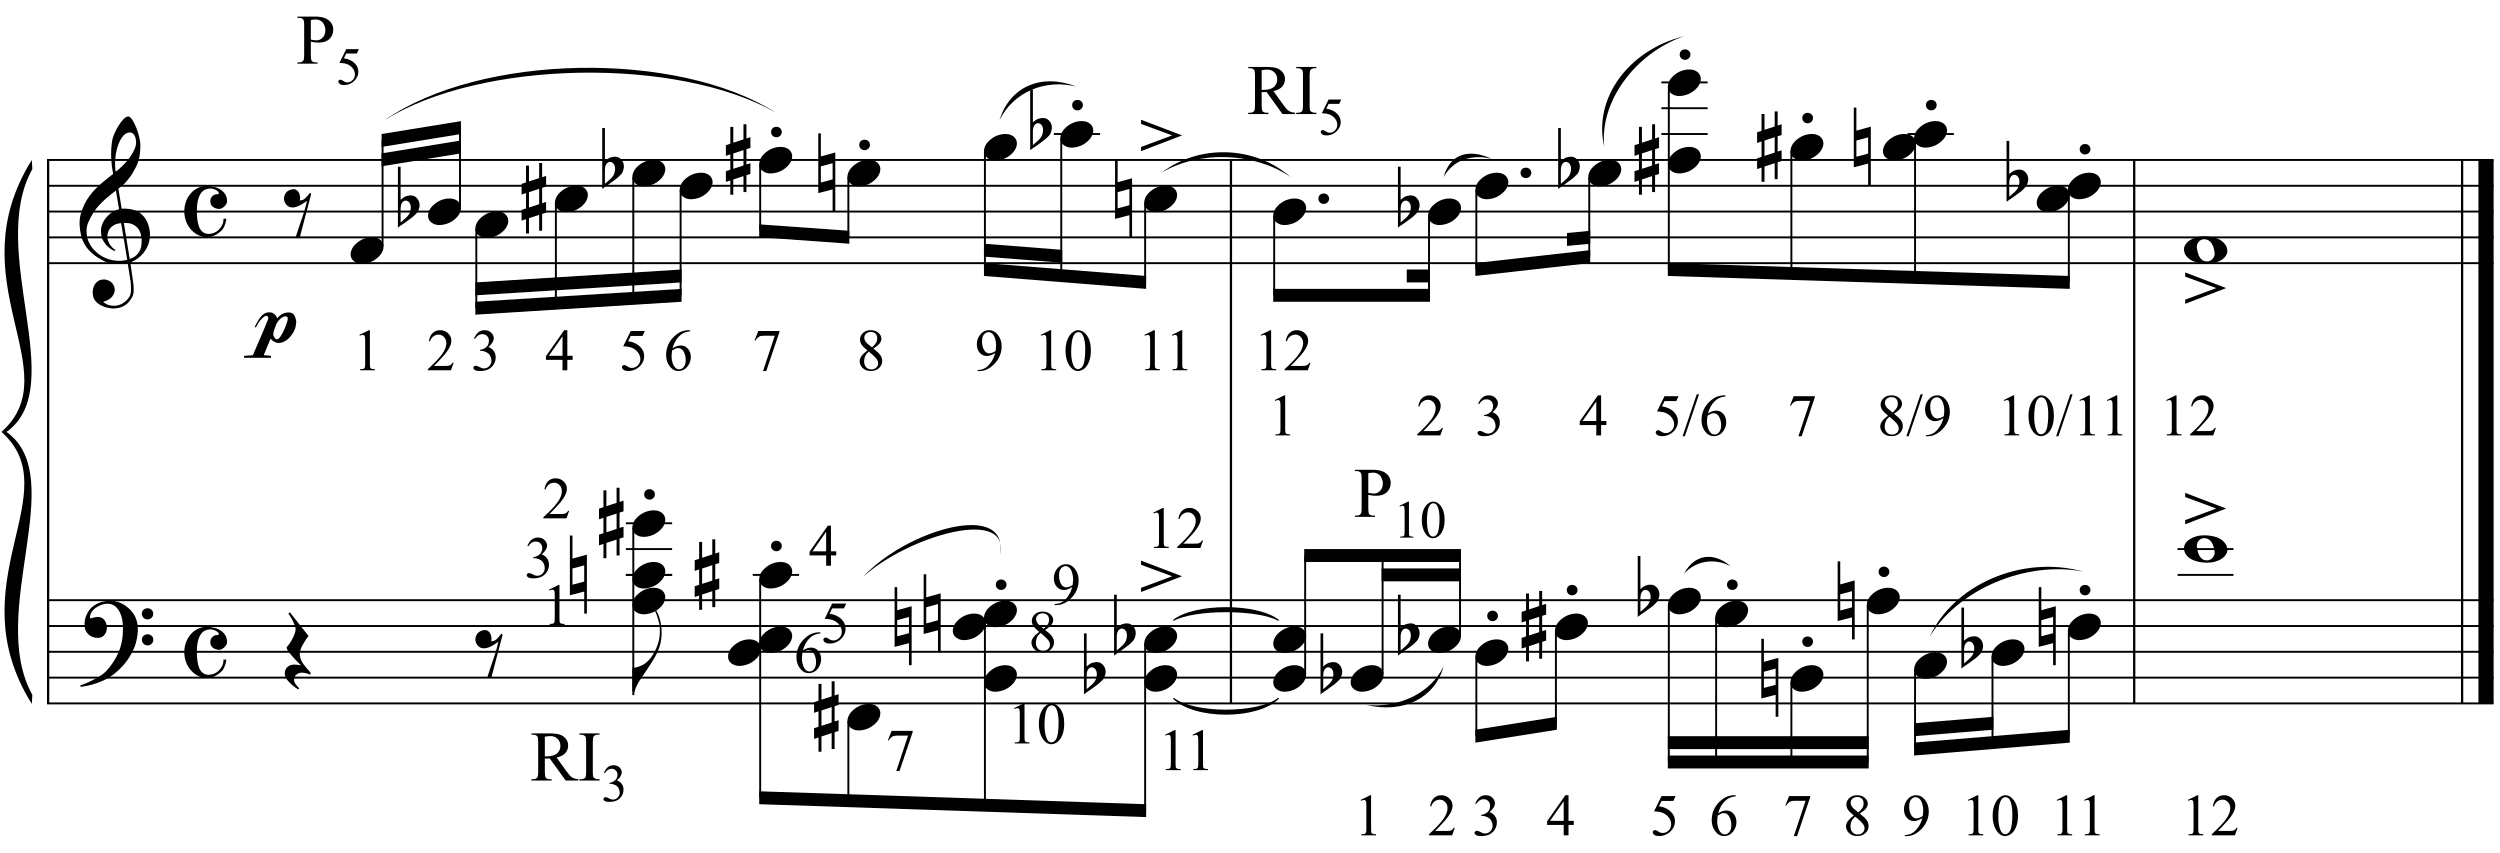 <?xml version="1.0" encoding="UTF-8"?>
<svg xmlns="http://www.w3.org/2000/svg" xmlns:xlink="http://www.w3.org/1999/xlink" width="422pt" height="144pt" viewBox="0 0 422 144" version="1.1">
<defs>
<g>
<symbol overflow="visible" id="glyph0-0">
<path style="stroke:none;" d=""/>
</symbol>
<symbol overflow="visible" id="glyph0-1">
<path style="stroke:none;" d="M 8.125 4.391 C 7.789 4.453 7.441 4.488 7.078 4.5 C 6.711 4.508 6.352 4.5 6 4.469 C 5.656 4.438 5.332 4.395 5.031 4.344 C 4.738 4.289 4.504 4.219 4.328 4.125 C 3.43 3.695 2.707 3.238 2.156 2.75 C 1.602 2.27 1.176 1.77 0.875 1.25 C 0.57 0.727 0.359 0.191 0.234 -0.359 C 0.109 -0.91 0.031 -1.461 0 -2.016 C -0.039 -2.617 0.016 -3.223 0.172 -3.828 C 0.328 -4.43 0.539 -5.008 0.812 -5.562 C 1.082 -6.113 1.395 -6.617 1.75 -7.078 C 2.102 -7.547 2.461 -7.957 2.828 -8.312 C 3.242 -8.707 3.68 -9.098 4.141 -9.484 C 4.598 -9.867 5.098 -10.266 5.641 -10.672 C 5.629 -10.828 5.613 -10.961 5.594 -11.078 C 5.582 -11.191 5.562 -11.312 5.531 -11.438 C 5.508 -11.562 5.484 -11.695 5.453 -11.844 C 5.43 -12 5.414 -12.188 5.406 -12.406 C 5.406 -12.5 5.391 -12.672 5.359 -12.922 C 5.336 -13.172 5.32 -13.473 5.312 -13.828 C 5.312 -14.18 5.32 -14.582 5.344 -15.031 C 5.375 -15.488 5.43 -15.961 5.516 -16.453 C 5.578 -16.734 5.703 -17.098 5.891 -17.547 C 6.086 -17.992 6.316 -18.426 6.578 -18.844 C 6.836 -19.27 7.113 -19.633 7.406 -19.938 C 7.695 -20.238 7.969 -20.391 8.219 -20.391 C 8.352 -20.391 8.492 -20.305 8.641 -20.141 C 8.797 -19.984 8.941 -19.773 9.078 -19.516 C 9.223 -19.254 9.363 -18.957 9.5 -18.625 C 9.645 -18.301 9.77 -17.961 9.875 -17.609 C 9.977 -17.266 10.062 -16.922 10.125 -16.578 C 10.195 -16.242 10.238 -15.953 10.25 -15.703 C 10.258 -15.098 10.234 -14.566 10.172 -14.109 C 10.117 -13.648 10.031 -13.234 9.906 -12.859 C 9.789 -12.492 9.656 -12.156 9.5 -11.844 C 9.344 -11.539 9.176 -11.234 9 -10.922 C 8.82 -10.609 8.633 -10.332 8.438 -10.094 C 8.25 -9.852 8.055 -9.613 7.859 -9.375 C 7.648 -9.113 7.43 -8.898 7.203 -8.734 C 6.973 -8.566 6.75 -8.383 6.531 -8.188 C 6.633 -7.594 6.727 -7.055 6.812 -6.578 C 6.844 -6.367 6.875 -6.164 6.906 -5.969 C 6.945 -5.77 6.977 -5.586 7 -5.422 C 7.02 -5.254 7.039 -5.113 7.062 -5 C 7.094 -4.895 7.109 -4.832 7.109 -4.812 C 7.391 -4.844 7.676 -4.844 7.969 -4.812 C 8.27 -4.789 8.555 -4.75 8.828 -4.688 C 9.098 -4.625 9.336 -4.547 9.547 -4.453 C 9.766 -4.367 9.938 -4.285 10.062 -4.203 C 10.695 -3.734 11.145 -3.195 11.406 -2.594 C 11.664 -2 11.816 -1.391 11.859 -0.766 C 11.898 -0.273 11.859 0.211 11.734 0.703 C 11.617 1.203 11.426 1.672 11.156 2.109 C 10.883 2.555 10.531 2.969 10.094 3.344 C 9.656 3.719 9.141 4.023 8.547 4.266 C 8.617 4.742 8.688 5.188 8.75 5.594 C 8.801 5.938 8.848 6.273 8.891 6.609 C 8.941 6.941 8.977 7.172 9 7.297 C 9.102 7.992 9.145 8.566 9.125 9.016 C 9.102 9.461 9.02 9.828 8.875 10.109 C 8.738 10.336 8.586 10.562 8.422 10.781 C 8.254 11 8.051 11.195 7.812 11.375 C 7.582 11.551 7.312 11.695 7 11.812 C 6.695 11.926 6.348 11.992 5.953 12.016 C 5.648 12.047 5.289 12.02 4.875 11.938 C 4.457 11.863 4.055 11.727 3.672 11.531 C 3.285 11.344 2.953 11.086 2.672 10.766 C 2.398 10.441 2.25 10.039 2.219 9.562 C 2.188 9.281 2.203 9 2.266 8.719 C 2.328 8.438 2.426 8.18 2.562 7.953 C 2.707 7.723 2.898 7.531 3.141 7.375 C 3.379 7.227 3.676 7.145 4.031 7.125 C 4.238 7.113 4.445 7.145 4.656 7.219 C 4.875 7.289 5.078 7.395 5.266 7.531 C 5.453 7.676 5.602 7.852 5.719 8.062 C 5.832 8.27 5.898 8.5 5.922 8.75 C 5.953 9.176 5.816 9.586 5.516 9.984 C 5.211 10.391 4.703 10.691 3.984 10.891 C 4.098 11.047 4.316 11.195 4.641 11.344 C 4.973 11.488 5.383 11.562 5.875 11.562 C 6.383 11.562 6.875 11.41 7.344 11.109 C 7.812 10.805 8.176 10.43 8.438 9.984 C 8.594 9.68 8.672 9.285 8.672 8.797 C 8.672 8.316 8.645 7.836 8.594 7.359 C 8.562 7.273 8.523 7.07 8.484 6.75 C 8.441 6.426 8.391 6.094 8.328 5.75 C 8.266 5.344 8.195 4.891 8.125 4.391 Z M 8.484 -17.688 C 8.035 -17.688 7.641 -17.473 7.297 -17.047 C 6.953 -16.617 6.672 -16.078 6.453 -15.422 C 6.234 -14.773 6.086 -14.062 6.016 -13.281 C 5.953 -12.508 5.973 -11.766 6.078 -11.047 C 6.461 -11.336 6.863 -11.688 7.281 -12.094 C 7.695 -12.508 8.078 -12.945 8.422 -13.406 C 8.766 -13.875 9.039 -14.348 9.25 -14.828 C 9.469 -15.305 9.562 -15.758 9.531 -16.188 C 9.52 -16.32 9.492 -16.477 9.453 -16.656 C 9.422 -16.832 9.363 -16.992 9.281 -17.141 C 9.195 -17.297 9.094 -17.426 8.969 -17.531 C 8.844 -17.633 8.68 -17.688 8.484 -17.688 Z M 8.453 3.672 C 8.953 3.504 9.336 3.281 9.609 3 C 9.891 2.719 10.098 2.414 10.234 2.094 C 10.367 1.77 10.441 1.441 10.453 1.109 C 10.473 0.785 10.477 0.5 10.469 0.25 C 10.445 0.039 10.395 -0.219 10.312 -0.531 C 10.238 -0.852 10.098 -1.156 9.891 -1.438 C 9.68 -1.727 9.383 -1.969 9 -2.156 C 8.625 -2.352 8.113 -2.438 7.469 -2.406 Z M 7.016 -2.375 C 6.547 -2.344 6.156 -2.242 5.844 -2.078 C 5.539 -1.91 5.297 -1.707 5.109 -1.469 C 4.93 -1.227 4.812 -0.973 4.75 -0.703 C 4.688 -0.441 4.66 -0.207 4.672 0 C 4.68 0.207 4.727 0.422 4.812 0.641 C 4.895 0.859 5 1.062 5.125 1.25 C 5.258 1.445 5.406 1.625 5.562 1.781 C 5.719 1.938 5.879 2.055 6.047 2.141 C 6.023 2.16 6.004 2.18 5.984 2.203 C 5.961 2.223 5.941 2.242 5.922 2.266 C 5.898 2.285 5.883 2.305 5.875 2.328 C 5.508 2.16 5.191 1.957 4.922 1.719 C 4.648 1.477 4.473 1.305 4.391 1.203 C 4.266 1.023 4.156 0.863 4.062 0.719 C 3.969 0.582 3.891 0.438 3.828 0.281 C 3.773 0.125 3.727 -0.039 3.688 -0.219 C 3.645 -0.406 3.617 -0.629 3.609 -0.891 C 3.586 -1.129 3.602 -1.383 3.656 -1.656 C 3.719 -1.938 3.812 -2.211 3.938 -2.484 C 4.07 -2.766 4.25 -3.035 4.469 -3.297 C 4.688 -3.555 4.941 -3.805 5.234 -4.047 C 5.379 -4.16 5.508 -4.25 5.625 -4.312 C 5.75 -4.383 5.863 -4.445 5.969 -4.5 C 6.07 -4.551 6.18 -4.594 6.297 -4.625 C 6.41 -4.656 6.531 -4.688 6.656 -4.719 L 6.125 -7.875 C 5.988 -7.789 5.766 -7.625 5.453 -7.375 C 5.141 -7.133 4.797 -6.848 4.422 -6.516 C 4.055 -6.18 3.688 -5.816 3.312 -5.422 C 2.945 -5.035 2.648 -4.66 2.422 -4.297 C 2.004 -3.641 1.676 -3.031 1.438 -2.469 C 1.207 -1.914 1.125 -1.312 1.188 -0.656 C 1.227 0.07 1.445 0.75 1.844 1.375 C 2.25 2.008 2.766 2.539 3.391 2.969 C 4.023 3.406 4.742 3.707 5.547 3.875 C 6.348 4.039 7.176 4.02 8.031 3.812 C 7.844 2.664 7.676 1.641 7.531 0.734 C 7.457 0.348 7.391 -0.023 7.328 -0.391 C 7.273 -0.766 7.223 -1.098 7.172 -1.391 C 7.117 -1.68 7.078 -1.914 7.047 -2.094 C 7.023 -2.281 7.016 -2.375 7.016 -2.375 Z M 7.016 -2.375 "/>
</symbol>
<symbol overflow="visible" id="glyph0-2">
<path style="stroke:none;" d="M 8.75 4.562 C 8.645 4.758 8.539 4.938 8.438 5.094 C 8.344 5.258 8.242 5.414 8.141 5.562 C 8.035 5.719 7.922 5.867 7.797 6.016 C 7.68 6.16 7.551 6.32 7.406 6.5 C 7.25 6.676 7.102 6.832 6.969 6.969 C 6.844 7.102 6.711 7.234 6.578 7.359 C 6.441 7.492 6.297 7.617 6.141 7.734 C 5.992 7.859 5.828 7.992 5.641 8.141 C 5.41 8.305 5.191 8.453 4.984 8.578 C 4.785 8.711 4.582 8.832 4.375 8.938 C 4.176 9.039 3.969 9.133 3.75 9.219 C 3.531 9.312 3.285 9.41 3.016 9.516 C 2.742 9.617 2.445 9.711 2.125 9.797 C 1.812 9.891 1.508 9.961 1.219 10.016 C 0.883 10.086 0.547 10.148 0.203 10.203 L 0.094 9.953 C 0.633 9.766 1.176 9.547 1.719 9.297 C 2.176 9.086 2.656 8.832 3.156 8.531 C 3.664 8.238 4.109 7.906 4.484 7.531 C 5.422 6.531 6.133 5.426 6.625 4.219 C 7.113 3.02 7.344 1.656 7.312 0.125 C 7.312 -0.227 7.273 -0.629 7.203 -1.078 C 7.129 -1.535 6.992 -1.969 6.797 -2.375 C 6.609 -2.781 6.344 -3.125 6 -3.406 C 5.656 -3.695 5.211 -3.844 4.672 -3.844 C 4.359 -3.844 4.023 -3.781 3.672 -3.656 C 3.316 -3.531 2.992 -3.359 2.703 -3.141 C 2.41 -2.93 2.172 -2.676 1.984 -2.375 C 1.797 -2.082 1.723 -1.766 1.766 -1.422 C 1.773 -1.379 1.812 -1.363 1.875 -1.375 C 1.938 -1.395 2.023 -1.422 2.141 -1.453 C 2.266 -1.492 2.414 -1.531 2.594 -1.562 C 2.781 -1.602 2.992 -1.617 3.234 -1.609 C 3.492 -1.586 3.719 -1.504 3.906 -1.359 C 4.094 -1.223 4.242 -1.039 4.359 -0.812 C 4.473 -0.594 4.547 -0.352 4.578 -0.094 C 4.617 0.164 4.609 0.414 4.547 0.656 C 4.453 1.039 4.281 1.348 4.031 1.578 C 3.781 1.805 3.438 1.922 3 1.922 C 2.719 1.922 2.445 1.867 2.188 1.766 C 1.926 1.672 1.695 1.531 1.5 1.344 C 1.301 1.164 1.141 0.945 1.016 0.688 C 0.898 0.426 0.844 0.129 0.844 -0.203 C 0.82 -0.703 0.875 -1.145 1 -1.531 C 1.125 -1.914 1.273 -2.242 1.453 -2.516 C 1.629 -2.797 1.816 -3.023 2.016 -3.203 C 2.223 -3.391 2.414 -3.535 2.594 -3.641 C 3.02 -3.91 3.453 -4.094 3.891 -4.188 C 4.336 -4.289 4.758 -4.348 5.156 -4.359 C 5.594 -4.359 6.035 -4.285 6.484 -4.141 C 6.93 -3.992 7.352 -3.781 7.75 -3.5 C 8.145 -3.227 8.5 -2.906 8.812 -2.531 C 9.125 -2.156 9.363 -1.734 9.531 -1.266 C 9.727 -0.742 9.828 -0.191 9.828 0.391 C 9.836 0.973 9.766 1.609 9.609 2.297 C 9.566 2.523 9.516 2.734 9.453 2.922 C 9.398 3.109 9.336 3.289 9.266 3.469 C 9.191 3.645 9.113 3.816 9.031 3.984 C 8.945 4.16 8.852 4.352 8.75 4.562 Z M 10.5 -2.141 C 10.488 -2.41 10.578 -2.633 10.766 -2.812 C 10.953 -2.988 11.18 -3.078 11.453 -3.078 C 11.711 -3.086 11.938 -3.004 12.125 -2.828 C 12.32 -2.66 12.422 -2.441 12.422 -2.172 C 12.43 -1.91 12.344 -1.68 12.156 -1.484 C 11.969 -1.297 11.742 -1.203 11.484 -1.203 C 11.211 -1.191 10.977 -1.281 10.781 -1.469 C 10.594 -1.656 10.5 -1.879 10.5 -2.141 Z M 10.5 2.25 C 10.5 1.977 10.594 1.754 10.781 1.578 C 10.969 1.41 11.195 1.32 11.469 1.312 C 11.727 1.312 11.953 1.395 12.141 1.562 C 12.336 1.727 12.438 1.945 12.438 2.219 C 12.445 2.477 12.359 2.703 12.172 2.891 C 11.992 3.086 11.77 3.188 11.5 3.188 C 11.227 3.195 10.992 3.109 10.797 2.922 C 10.609 2.734 10.508 2.508 10.5 2.25 Z M 10.5 2.25 "/>
</symbol>
<symbol overflow="visible" id="glyph0-3">
<path style="stroke:none;" d="M 3.828 -4.297 C 4.297 -4.297 4.738 -4.238 5.156 -4.125 C 5.57 -4.02 5.938 -3.859 6.25 -3.641 C 6.562 -3.43 6.812 -3.164 7 -2.844 C 7.188 -2.52 7.281 -2.145 7.281 -1.719 C 7.281 -1.551 7.234 -1.391 7.141 -1.234 C 7.047 -1.078 6.926 -0.938 6.781 -0.812 C 6.645 -0.688 6.5 -0.586 6.344 -0.516 C 6.188 -0.453 6.051 -0.422 5.938 -0.422 C 5.82 -0.422 5.68 -0.441 5.516 -0.484 C 5.348 -0.523 5.188 -0.586 5.031 -0.672 C 4.875 -0.766 4.738 -0.895 4.625 -1.062 C 4.508 -1.238 4.453 -1.457 4.453 -1.719 C 4.453 -2.062 4.562 -2.344 4.781 -2.562 C 5 -2.789 5.258 -2.906 5.562 -2.906 C 5.77 -2.906 5.879 -2.953 5.891 -3.047 C 5.898 -3.148 5.867 -3.242 5.797 -3.328 C 5.598 -3.523 5.332 -3.676 5 -3.781 C 4.676 -3.895 4.301 -3.895 3.875 -3.781 C 3.52 -3.688 3.234 -3.516 3.016 -3.266 C 2.805 -3.023 2.641 -2.738 2.516 -2.406 C 2.391 -2.07 2.301 -1.695 2.25 -1.281 C 2.207 -0.863 2.188 -0.441 2.188 -0.016 C 2.188 0.461 2.211 0.93 2.266 1.391 C 2.328 1.848 2.426 2.254 2.562 2.609 C 2.707 2.973 2.91 3.258 3.172 3.469 C 3.441 3.688 3.785 3.797 4.203 3.797 C 4.492 3.797 4.789 3.734 5.094 3.609 C 5.395 3.484 5.66 3.305 5.891 3.078 C 6.129 2.848 6.32 2.578 6.469 2.266 C 6.613 1.953 6.68 1.609 6.672 1.234 L 7.156 1.234 C 7.156 1.348 7.133 1.488 7.094 1.656 C 7.051 1.82 7.004 1.988 6.953 2.156 C 6.898 2.32 6.836 2.477 6.766 2.625 C 6.691 2.781 6.617 2.906 6.547 3 C 6.398 3.188 6.223 3.359 6.016 3.516 C 5.816 3.68 5.602 3.82 5.375 3.938 C 5.145 4.062 4.91 4.16 4.672 4.234 C 4.441 4.305 4.219 4.344 4 4.344 C 3.426 4.344 2.895 4.223 2.406 3.984 C 1.926 3.742 1.508 3.422 1.156 3.016 C 0.812 2.617 0.539 2.156 0.344 1.625 C 0.156 1.102 0.062 0.555 0.062 -0.016 C 0.062 -0.578 0.148 -1.113 0.328 -1.625 C 0.516 -2.145 0.773 -2.602 1.109 -3 C 1.441 -3.395 1.836 -3.707 2.297 -3.938 C 2.766 -4.176 3.273 -4.297 3.828 -4.297 Z M 3.828 -4.297 "/>
</symbol>
<symbol overflow="visible" id="glyph0-4">
<path style="stroke:none;" d="M 1.25 -3.703 C 1.562 -3.785 1.82 -3.77 2.031 -3.656 C 2.25 -3.539 2.41 -3.379 2.516 -3.172 C 2.629 -2.961 2.695 -2.734 2.719 -2.484 C 2.738 -2.234 2.723 -2.02 2.672 -1.844 C 2.848 -1.863 3.008 -1.895 3.156 -1.938 C 3.312 -1.988 3.473 -2.098 3.641 -2.266 C 3.797 -2.41 3.922 -2.547 4.016 -2.672 C 4.109 -2.805 4.227 -2.957 4.375 -3.125 L 4.609 -2.984 L 2.688 4.328 L 1.984 4.328 C 2.098 3.941 2.223 3.562 2.359 3.188 C 2.461 2.883 2.566 2.566 2.672 2.234 C 2.773 1.91 2.863 1.648 2.938 1.453 C 3.125 0.93 3.281 0.473 3.406 0.078 C 3.531 -0.316 3.625 -0.656 3.688 -0.938 C 3.77 -1.258 3.836 -1.547 3.891 -1.797 C 3.785 -1.711 3.641 -1.609 3.453 -1.484 C 3.273 -1.367 3.082 -1.25 2.875 -1.125 C 2.664 -1.008 2.453 -0.91 2.234 -0.828 C 2.016 -0.742 1.797 -0.691 1.578 -0.672 C 1.129 -0.648 0.77 -0.773 0.5 -1.047 C 0.227 -1.316 0.066 -1.629 0.016 -1.984 C -0.023 -2.336 0.051 -2.68 0.25 -3.016 C 0.445 -3.359 0.781 -3.586 1.25 -3.703 Z M 1.25 -3.703 "/>
</symbol>
<symbol overflow="visible" id="glyph0-5">
<path style="stroke:none;" d="M 0.141 0.016 C 0.254 -0.297 0.43 -0.582 0.672 -0.844 C 0.91 -1.113 1.188 -1.348 1.5 -1.547 C 1.812 -1.754 2.145 -1.91 2.5 -2.016 C 2.863 -2.129 3.234 -2.188 3.609 -2.188 C 3.973 -2.188 4.297 -2.125 4.578 -2 C 4.859 -1.883 5.078 -1.723 5.234 -1.516 C 5.398 -1.316 5.504 -1.082 5.547 -0.812 C 5.586 -0.539 5.551 -0.25 5.438 0.062 C 5.32 0.383 5.141 0.68 4.891 0.953 C 4.648 1.223 4.375 1.457 4.062 1.656 C 3.75 1.863 3.406 2.02 3.031 2.125 C 2.664 2.238 2.305 2.297 1.953 2.297 C 1.578 2.297 1.254 2.234 0.984 2.109 C 0.711 1.992 0.488 1.832 0.312 1.625 C 0.145 1.414 0.047 1.172 0.016 0.891 C -0.016 0.617 0.023 0.328 0.141 0.016 Z M 0.141 0.016 "/>
</symbol>
<symbol overflow="visible" id="glyph0-6">
<path style="stroke:none;" d="M 0.453 -6.172 L 0.453 -1.969 C 0.617 -2.113 0.77 -2.234 0.906 -2.328 C 1.039 -2.422 1.172 -2.492 1.297 -2.547 C 1.43 -2.598 1.57 -2.633 1.719 -2.656 C 1.863 -2.688 2.031 -2.703 2.219 -2.703 C 2.438 -2.703 2.629 -2.656 2.797 -2.562 C 2.973 -2.469 3.125 -2.344 3.25 -2.188 C 3.383 -2.039 3.484 -1.875 3.547 -1.688 C 3.617 -1.5 3.656 -1.32 3.656 -1.156 C 3.664 -0.969 3.645 -0.781 3.594 -0.594 C 3.551 -0.414 3.5 -0.254 3.438 -0.109 C 3.352 0.086 3.223 0.258 3.047 0.406 C 2.867 0.562 2.711 0.711 2.578 0.859 C 2.535 0.898 2.438 0.977 2.281 1.094 C 2.133 1.207 1.961 1.332 1.766 1.469 C 1.578 1.613 1.379 1.758 1.172 1.906 C 0.961 2.051 0.77 2.18 0.594 2.297 C 0.414 2.422 0.27 2.523 0.156 2.609 C 0.051 2.703 0 2.75 0 2.75 L 0 -7.547 L 0.453 -7.547 Z M 1.859 -1.578 C 1.805 -1.648 1.727 -1.707 1.625 -1.75 C 1.531 -1.801 1.422 -1.828 1.297 -1.828 C 1.18 -1.828 1.066 -1.789 0.953 -1.719 C 0.836 -1.656 0.734 -1.535 0.641 -1.359 C 0.523 -1.141 0.461 -0.863 0.453 -0.531 C 0.453 -0.195 0.453 0.098 0.453 0.359 L 0.453 1.859 C 0.453 1.859 0.484 1.832 0.547 1.781 C 0.617 1.727 0.703 1.66 0.797 1.578 C 0.898 1.492 1.008 1.395 1.125 1.281 C 1.238 1.176 1.336 1.086 1.422 1.016 C 1.586 0.859 1.727 0.691 1.844 0.516 C 1.957 0.348 2.047 0.129 2.109 -0.141 C 2.18 -0.41 2.195 -0.672 2.156 -0.922 C 2.125 -1.18 2.023 -1.398 1.859 -1.578 Z M 1.859 -1.578 "/>
</symbol>
<symbol overflow="visible" id="glyph0-7">
<path style="stroke:none;" d="M 1.25 -1.078 L 1.25 1.516 L 2.969 0.953 L 2.969 -1.641 Z M 0.75 -2.719 L 0.75 -5.562 L 1.25 -5.562 L 1.25 -2.891 L 2.969 -3.453 L 2.969 -6 L 3.469 -6 L 3.469 -3.609 L 4.141 -3.828 L 4.141 -2.016 L 3.469 -1.797 L 3.469 0.781 L 4.141 0.578 L 4.141 2.375 L 3.469 2.594 L 3.469 5.438 L 2.969 5.438 L 2.969 2.75 L 1.25 3.312 L 1.25 5.891 L 0.75 5.891 L 0.75 3.484 L 0 3.734 L 0 1.922 L 0.75 1.672 L 0.75 -0.922 L 0 -0.672 L 0 -2.469 Z M 0.75 -2.719 "/>
</symbol>
<symbol overflow="visible" id="glyph0-8">
<path style="stroke:none;" d="M 0.547 -0.344 C 0.547 -0.594 0.629 -0.801 0.797 -0.969 C 0.973 -1.133 1.191 -1.219 1.453 -1.219 C 1.703 -1.219 1.914 -1.133 2.094 -0.969 C 2.27 -0.801 2.359 -0.594 2.359 -0.344 C 2.359 -0.102 2.27 0.102 2.094 0.281 C 1.914 0.457 1.703 0.547 1.453 0.547 C 1.191 0.547 0.973 0.457 0.797 0.281 C 0.629 0.102 0.547 -0.102 0.547 -0.344 Z M 0.547 -0.344 "/>
</symbol>
<symbol overflow="visible" id="glyph0-9">
<path style="stroke:none;" d="M 0.422 -1.078 L 0.422 1.656 L 2.406 1.125 L 2.406 -1.609 Z M 2.859 -3.422 L 2.859 6.531 L 2.406 6.531 L 2.406 2.812 L -0.016 3.438 L -0.016 -6.641 L 0.422 -6.641 L 0.422 -2.75 Z M 2.859 -3.422 "/>
</symbol>
<symbol overflow="visible" id="glyph0-10">
<path style="stroke:none;" d="M 0.016 -0.719 L 5.266 -2.672 L 0.016 -4.609 L 0.016 -5.312 L 6.938 -2.672 L 0.016 -0.016 Z M 0.016 -0.719 "/>
</symbol>
<symbol overflow="visible" id="glyph0-11">
<path style="stroke:none;" d="M 4.484 3.781 C 4.18 3.656 3.91 3.566 3.672 3.516 C 3.441 3.461 3.234 3.438 3.047 3.438 C 2.672 3.438 2.352 3.547 2.094 3.766 C 1.832 3.984 1.703 4.297 1.703 4.703 C 1.703 4.828 1.742 4.973 1.828 5.141 C 1.922 5.305 2.023 5.457 2.141 5.594 C 2.266 5.758 2.414 5.922 2.594 6.078 L 2.391 6.25 C 2.004 6.02 1.656 5.766 1.344 5.484 C 1.07 5.254 0.816 4.988 0.578 4.688 C 0.336 4.395 0.195 4.086 0.156 3.766 C 0.125 3.566 0.133 3.367 0.188 3.172 C 0.238 2.973 0.32 2.797 0.438 2.641 C 0.562 2.484 0.719 2.352 0.906 2.25 C 1.102 2.156 1.32 2.098 1.562 2.078 C 1.656 2.078 1.766 2.078 1.891 2.078 C 2.023 2.086 2.148 2.098 2.266 2.109 C 2.391 2.129 2.504 2.145 2.609 2.156 C 2.723 2.176 2.816 2.195 2.891 2.219 C 2.055 1.406 1.426 0.727 1 0.188 C 0.57 -0.344 0.395 -0.691 0.469 -0.859 C 0.551 -0.961 0.676 -1.117 0.844 -1.328 C 1.008 -1.547 1.172 -1.801 1.328 -2.094 C 1.492 -2.383 1.641 -2.691 1.766 -3.016 C 1.898 -3.336 1.969 -3.656 1.969 -3.969 C 1.969 -4.164 1.898 -4.41 1.766 -4.703 C 1.641 -5.004 1.504 -5.297 1.359 -5.578 C 1.172 -5.891 0.969 -6.219 0.75 -6.562 L 1 -6.75 L 4.156 -2.75 C 3.875 -2.406 3.629 -2.051 3.422 -1.688 C 3.223 -1.383 3.047 -1.055 2.891 -0.703 C 2.742 -0.348 2.672 -0.016 2.672 0.297 C 2.672 0.516 2.703 0.723 2.766 0.922 C 2.828 1.129 2.906 1.32 3 1.5 C 3.094 1.688 3.195 1.859 3.312 2.016 C 3.426 2.172 3.531 2.305 3.625 2.422 C 3.664 2.492 3.738 2.582 3.844 2.688 C 3.945 2.801 4.047 2.91 4.141 3.016 C 4.234 3.129 4.316 3.234 4.391 3.328 C 4.473 3.422 4.516 3.477 4.516 3.5 Z M 4.484 3.781 "/>
</symbol>
<symbol overflow="visible" id="glyph0-12">
<path style="stroke:none;" d="M 4.875 -4.406 C 4.82 -3.938 4.707 -3.441 4.531 -2.922 C 4.352 -2.398 4.086 -1.836 3.734 -1.234 C 3.359 -0.609 2.977 -0.008 2.594 0.562 C 2.207 1.133 1.848 1.664 1.516 2.156 C 1.223 2.562 0.953 3.023 0.703 3.547 C 0.453 4.066 0.328 4.566 0.328 5.047 L 0 5.047 L 0 0.422 L 0.328 0.422 C 0.504 0.398 0.691 0.359 0.891 0.297 C 1.047 0.242 1.234 0.176 1.453 0.094 C 1.672 0.008 1.891 -0.109 2.109 -0.266 C 2.254 -0.367 2.422 -0.508 2.609 -0.688 C 2.805 -0.875 3.004 -1.102 3.203 -1.375 C 3.398 -1.656 3.594 -1.973 3.781 -2.328 C 3.977 -2.691 4.148 -3.094 4.297 -3.531 C 4.461 -4.02 4.562 -4.453 4.594 -4.828 C 4.633 -5.203 4.648 -5.625 4.641 -6.094 C 4.641 -6.352 4.613 -6.625 4.562 -6.906 C 4.508 -7.188 4.441 -7.461 4.359 -7.734 C 4.273 -8.016 4.188 -8.281 4.094 -8.531 C 4 -8.781 3.898 -9 3.797 -9.188 L 3.984 -9.297 C 4.148 -9.055 4.301 -8.766 4.438 -8.422 C 4.57 -8.078 4.68 -7.695 4.766 -7.281 C 4.848 -6.863 4.906 -6.41 4.938 -5.922 C 4.969 -5.43 4.945 -4.926 4.875 -4.406 Z M 4.875 -4.406 "/>
</symbol>
<symbol overflow="visible" id="glyph0-13">
<path style="stroke:none;" d="M 5.188 -3.609 C 5.188 -3.805 5.156 -3.93 5.094 -3.984 C 5.031 -4.047 4.938 -4.078 4.812 -4.078 C 4.645 -4.078 4.484 -4.031 4.328 -3.938 C 4.172 -3.852 4.02 -3.742 3.875 -3.609 C 3.738 -3.484 3.613 -3.336 3.5 -3.172 C 3.383 -3.004 3.297 -2.848 3.234 -2.703 C 3.191 -2.598 3.145 -2.473 3.094 -2.328 C 3.039 -2.191 2.984 -2.039 2.922 -1.875 C 2.867 -1.727 2.82 -1.582 2.781 -1.438 C 2.75 -1.289 2.734 -1.156 2.734 -1.031 C 2.734 -0.988 2.742 -0.926 2.766 -0.844 C 2.797 -0.758 2.836 -0.672 2.891 -0.578 C 2.941 -0.484 3.004 -0.395 3.078 -0.312 C 3.148 -0.238 3.238 -0.203 3.344 -0.203 C 3.539 -0.203 3.742 -0.359 3.953 -0.672 C 4.172 -0.992 4.367 -1.352 4.547 -1.75 C 4.734 -2.156 4.883 -2.539 5 -2.906 C 5.125 -3.27 5.188 -3.504 5.188 -3.609 Z M -0.406 -2.266 C 0.031 -3.172 0.438 -3.816 0.812 -4.203 C 1.195 -4.586 1.613 -4.77 2.062 -4.75 C 2.332 -4.75 2.523 -4.711 2.641 -4.641 C 2.754 -4.566 2.848 -4.5 2.922 -4.438 C 2.992 -4.383 3.055 -4.328 3.109 -4.266 C 3.16 -4.211 3.207 -4.141 3.25 -4.047 C 3.301 -3.961 3.348 -3.859 3.391 -3.734 C 3.516 -3.879 3.609 -3.984 3.672 -4.047 C 3.742 -4.109 3.844 -4.188 3.969 -4.281 C 4.133 -4.414 4.336 -4.523 4.578 -4.609 C 4.828 -4.691 5.078 -4.734 5.328 -4.734 C 5.734 -4.734 6.031 -4.602 6.219 -4.344 C 6.406 -4.094 6.539 -3.707 6.625 -3.188 C 6.625 -3.164 6.613 -3.098 6.594 -2.984 C 6.582 -2.867 6.566 -2.727 6.547 -2.562 C 6.523 -2.395 6.484 -2.219 6.422 -2.031 C 6.367 -1.852 6.301 -1.688 6.219 -1.531 C 6.082 -1.281 5.922 -1.035 5.734 -0.797 C 5.547 -0.555 5.344 -0.344 5.125 -0.156 C 4.906 0.02 4.664 0.16 4.406 0.266 C 4.156 0.379 3.895 0.43 3.625 0.422 C 3.414 0.41 3.254 0.379 3.141 0.328 C 3.035 0.273 2.914 0.211 2.781 0.141 C 2.656 0.066 2.566 0 2.516 -0.062 C 2.461 -0.125 2.383 -0.207 2.281 -0.312 L 1.125 2.484 L 2.359 2.594 L 2.359 2.922 L -2.188 2.922 L -2.188 2.594 L -0.703 2.484 C -0.254 1.441 0.148 0.492 0.516 -0.359 C 0.672 -0.723 0.828 -1.082 0.984 -1.438 C 1.141 -1.801 1.273 -2.129 1.391 -2.422 C 1.516 -2.723 1.617 -2.977 1.703 -3.188 C 1.797 -3.395 1.852 -3.531 1.875 -3.594 C 1.926 -3.707 1.922 -3.828 1.859 -3.953 C 1.797 -4.086 1.691 -4.156 1.547 -4.156 C 1.391 -4.156 1.211 -4.062 1.016 -3.875 C 0.816 -3.695 0.633 -3.508 0.469 -3.312 C 0.301 -3.094 0.172 -2.891 0.078 -2.703 C -0.004 -2.516 -0.094 -2.359 -0.188 -2.234 C -0.207 -2.203 -0.238 -2.195 -0.281 -2.219 C -0.332 -2.238 -0.375 -2.254 -0.406 -2.266 Z M -0.406 -2.266 "/>
</symbol>
<symbol overflow="visible" id="glyph0-14">
<path style="stroke:none;" d="M 0 -0.047 C -0.02 -0.348 0.051 -0.633 0.219 -0.906 C 0.383 -1.188 0.625 -1.43 0.938 -1.641 C 1.25 -1.848 1.617 -2.016 2.047 -2.141 C 2.473 -2.266 2.93 -2.328 3.422 -2.328 C 3.898 -2.328 4.363 -2.281 4.812 -2.188 C 5.27 -2.102 5.676 -1.961 6.031 -1.766 C 6.383 -1.566 6.676 -1.316 6.906 -1.016 C 7.145 -0.723 7.281 -0.375 7.312 0.031 C 7.344 0.332 7.27 0.617 7.094 0.891 C 6.926 1.172 6.688 1.414 6.375 1.625 C 6.07 1.832 5.707 1.992 5.281 2.109 C 4.863 2.234 4.41 2.297 3.922 2.297 C 3.43 2.297 2.957 2.25 2.5 2.156 C 2.051 2.062 1.645 1.922 1.281 1.734 C 0.926 1.547 0.629 1.301 0.391 1 C 0.16 0.707 0.031 0.359 0 -0.047 Z M 2.172 -0.391 C 2.223 -0.066 2.285 0.227 2.359 0.5 C 2.43 0.781 2.535 1.023 2.672 1.234 C 2.805 1.441 2.969 1.602 3.156 1.719 C 3.352 1.844 3.598 1.906 3.891 1.906 C 4.098 1.906 4.285 1.859 4.453 1.766 C 4.617 1.672 4.758 1.551 4.875 1.406 C 4.988 1.27 5.07 1.117 5.125 0.953 C 5.176 0.785 5.191 0.617 5.172 0.453 C 5.129 0.141 5.066 -0.156 4.984 -0.438 C 4.898 -0.719 4.785 -0.961 4.641 -1.172 C 4.504 -1.379 4.332 -1.539 4.125 -1.656 C 3.926 -1.781 3.68 -1.844 3.391 -1.844 C 3.18 -1.844 2.992 -1.797 2.828 -1.703 C 2.672 -1.609 2.539 -1.492 2.438 -1.359 C 2.332 -1.223 2.254 -1.066 2.203 -0.891 C 2.16 -0.711 2.148 -0.547 2.172 -0.391 Z M 2.172 -0.391 "/>
</symbol>
<symbol overflow="visible" id="glyph1-0">
<path style="stroke:none;" d="M 1.391 0 L 1.391 -6.25 L 6.391 -6.25 L 6.391 0 Z M 1.547 -0.156 L 6.234 -0.156 L 6.234 -6.094 L 1.547 -6.094 Z M 1.547 -0.156 "/>
</symbol>
<symbol overflow="visible" id="glyph1-1">
<path style="stroke:none;" d="M 1.172 -5.969 L 2.781 -6.766 L 2.938 -6.766 L 2.938 -1.172 C 2.938 -0.797 2.953 -0.562 2.984 -0.469 C 3.016 -0.383 3.078 -0.316 3.172 -0.266 C 3.273 -0.211 3.477 -0.188 3.781 -0.188 L 3.781 0 L 1.297 0 L 1.297 -0.188 C 1.609 -0.188 1.805 -0.207 1.891 -0.25 C 1.984 -0.301 2.047 -0.367 2.078 -0.453 C 2.117 -0.535 2.141 -0.773 2.141 -1.172 L 2.141 -4.734 C 2.141 -5.223 2.125 -5.535 2.094 -5.672 C 2.07 -5.773 2.031 -5.848 1.969 -5.891 C 1.906 -5.941 1.832 -5.969 1.75 -5.969 C 1.625 -5.969 1.457 -5.922 1.25 -5.828 Z M 1.172 -5.969 "/>
</symbol>
<symbol overflow="visible" id="glyph1-2">
<path style="stroke:none;" d=""/>
</symbol>
<symbol overflow="visible" id="glyph1-3">
<path style="stroke:none;" d="M 4.578 -1.281 L 4.125 0 L 0.219 0 L 0.219 -0.188 C 1.363 -1.227 2.172 -2.082 2.641 -2.75 C 3.109 -3.414 3.344 -4.023 3.344 -4.578 C 3.344 -4.992 3.211 -5.336 2.953 -5.609 C 2.703 -5.879 2.395 -6.016 2.031 -6.016 C 1.707 -6.016 1.414 -5.914 1.156 -5.719 C 0.895 -5.531 0.707 -5.254 0.594 -4.891 L 0.406 -4.891 C 0.488 -5.492 0.695 -5.957 1.031 -6.281 C 1.363 -6.602 1.785 -6.766 2.297 -6.766 C 2.828 -6.766 3.273 -6.586 3.641 -6.234 C 4.004 -5.891 4.188 -5.484 4.188 -5.016 C 4.188 -4.68 4.109 -4.348 3.953 -4.016 C 3.703 -3.484 3.312 -2.926 2.781 -2.344 C 1.969 -1.457 1.457 -0.922 1.25 -0.734 L 2.984 -0.734 C 3.336 -0.734 3.582 -0.742 3.719 -0.766 C 3.863 -0.797 3.992 -0.852 4.109 -0.938 C 4.223 -1.02 4.32 -1.133 4.406 -1.281 Z M 4.578 -1.281 "/>
</symbol>
<symbol overflow="visible" id="glyph1-4">
<path style="stroke:none;" d="M 0.516 -5.359 C 0.703 -5.805 0.938 -6.148 1.219 -6.391 C 1.508 -6.641 1.867 -6.766 2.297 -6.766 C 2.828 -6.766 3.234 -6.586 3.516 -6.234 C 3.734 -5.984 3.844 -5.711 3.844 -5.422 C 3.844 -4.93 3.539 -4.43 2.938 -3.922 C 3.344 -3.766 3.648 -3.535 3.859 -3.234 C 4.066 -2.941 4.172 -2.594 4.172 -2.188 C 4.172 -1.613 3.988 -1.117 3.625 -0.703 C 3.145 -0.148 2.457 0.125 1.562 0.125 C 1.113 0.125 0.805 0.066 0.641 -0.047 C 0.484 -0.16 0.406 -0.281 0.406 -0.406 C 0.406 -0.5 0.441 -0.582 0.516 -0.656 C 0.598 -0.727 0.691 -0.766 0.797 -0.766 C 0.879 -0.766 0.961 -0.75 1.047 -0.719 C 1.098 -0.707 1.223 -0.648 1.422 -0.547 C 1.617 -0.441 1.754 -0.379 1.828 -0.359 C 1.941 -0.328 2.07 -0.312 2.219 -0.312 C 2.539 -0.312 2.828 -0.438 3.078 -0.688 C 3.328 -0.945 3.453 -1.254 3.453 -1.609 C 3.453 -1.867 3.395 -2.117 3.281 -2.359 C 3.195 -2.535 3.102 -2.676 3 -2.781 C 2.852 -2.906 2.66 -3.02 2.422 -3.125 C 2.18 -3.227 1.93 -3.281 1.672 -3.281 L 1.516 -3.281 L 1.516 -3.438 C 1.773 -3.469 2.035 -3.555 2.297 -3.703 C 2.555 -3.859 2.742 -4.039 2.859 -4.25 C 2.973 -4.469 3.031 -4.707 3.031 -4.969 C 3.031 -5.301 2.926 -5.57 2.719 -5.781 C 2.508 -5.988 2.25 -6.094 1.938 -6.094 C 1.426 -6.094 1.004 -5.82 0.672 -5.281 Z M 0.516 -5.359 "/>
</symbol>
<symbol overflow="visible" id="glyph1-5">
<path style="stroke:none;" d="M 4.656 -2.438 L 4.656 -1.75 L 3.766 -1.75 L 3.766 0 L 2.953 0 L 2.953 -1.75 L 0.156 -1.75 L 0.156 -2.375 L 3.234 -6.766 L 3.766 -6.766 L 3.766 -2.438 Z M 2.953 -2.438 L 2.953 -5.734 L 0.641 -2.438 Z M 2.953 -2.438 "/>
</symbol>
<symbol overflow="visible" id="glyph1-6">
<path style="stroke:none;" d="M 4.344 -6.625 L 3.953 -5.797 L 1.969 -5.797 L 1.531 -4.906 C 2.395 -4.781 3.078 -4.457 3.578 -3.938 C 4.016 -3.5 4.234 -2.977 4.234 -2.375 C 4.234 -2.031 4.16 -1.707 4.016 -1.406 C 3.879 -1.113 3.703 -0.863 3.484 -0.656 C 3.273 -0.445 3.035 -0.281 2.766 -0.156 C 2.391 0.031 2.004 0.125 1.609 0.125 C 1.211 0.125 0.926 0.055 0.75 -0.078 C 0.57 -0.211 0.484 -0.363 0.484 -0.531 C 0.484 -0.625 0.52 -0.703 0.594 -0.766 C 0.664 -0.836 0.758 -0.875 0.875 -0.875 C 0.957 -0.875 1.031 -0.859 1.094 -0.828 C 1.156 -0.805 1.266 -0.742 1.422 -0.641 C 1.66 -0.473 1.906 -0.391 2.156 -0.391 C 2.539 -0.391 2.875 -0.531 3.156 -0.812 C 3.445 -1.102 3.594 -1.457 3.594 -1.875 C 3.594 -2.27 3.461 -2.641 3.203 -2.984 C 2.953 -3.336 2.602 -3.609 2.156 -3.797 C 1.789 -3.941 1.305 -4.023 0.703 -4.047 L 1.969 -6.625 Z M 4.344 -6.625 "/>
</symbol>
<symbol overflow="visible" id="glyph1-7">
<path style="stroke:none;" d="M 4.484 -6.766 L 4.484 -6.578 C 4.055 -6.535 3.703 -6.445 3.422 -6.312 C 3.148 -6.188 2.883 -5.992 2.625 -5.734 C 2.363 -5.473 2.145 -5.176 1.969 -4.844 C 1.789 -4.52 1.645 -4.141 1.531 -3.703 C 2 -4.023 2.469 -4.188 2.938 -4.188 C 3.395 -4.188 3.785 -4.004 4.109 -3.641 C 4.441 -3.273 4.609 -2.805 4.609 -2.234 C 4.609 -1.672 4.441 -1.164 4.109 -0.719 C 3.703 -0.156 3.172 0.125 2.516 0.125 C 2.055 0.125 1.672 -0.023 1.359 -0.328 C 0.742 -0.91 0.438 -1.664 0.438 -2.594 C 0.438 -3.188 0.551 -3.75 0.781 -4.281 C 1.02 -4.82 1.359 -5.297 1.797 -5.703 C 2.242 -6.117 2.664 -6.398 3.062 -6.547 C 3.469 -6.691 3.848 -6.766 4.203 -6.766 Z M 1.453 -3.344 C 1.391 -2.906 1.359 -2.551 1.359 -2.281 C 1.359 -1.969 1.414 -1.625 1.531 -1.25 C 1.645 -0.883 1.816 -0.598 2.047 -0.391 C 2.211 -0.234 2.414 -0.156 2.656 -0.156 C 2.938 -0.156 3.188 -0.285 3.406 -0.547 C 3.633 -0.816 3.75 -1.203 3.75 -1.703 C 3.75 -2.254 3.633 -2.734 3.406 -3.141 C 3.188 -3.547 2.875 -3.75 2.469 -3.75 C 2.344 -3.75 2.207 -3.723 2.062 -3.672 C 1.926 -3.617 1.723 -3.508 1.453 -3.344 Z M 1.453 -3.344 "/>
</symbol>
<symbol overflow="visible" id="glyph1-8">
<path style="stroke:none;" d="M 1 -6.625 L 4.562 -6.625 L 4.562 -6.438 L 2.344 0.141 L 1.797 0.141 L 3.781 -5.828 L 1.953 -5.828 C 1.586 -5.828 1.328 -5.781 1.172 -5.688 C 0.898 -5.539 0.68 -5.312 0.516 -5 L 0.375 -5.047 Z M 1 -6.625 "/>
</symbol>
<symbol overflow="visible" id="glyph1-9">
<path style="stroke:none;" d="M 1.922 -3.328 C 1.398 -3.766 1.062 -4.113 0.906 -4.375 C 0.75 -4.633 0.672 -4.906 0.672 -5.188 C 0.672 -5.613 0.836 -5.984 1.172 -6.297 C 1.504 -6.609 1.945 -6.766 2.5 -6.766 C 3.031 -6.766 3.457 -6.617 3.781 -6.328 C 4.113 -6.035 4.281 -5.703 4.281 -5.328 C 4.281 -5.086 4.191 -4.836 4.016 -4.578 C 3.836 -4.316 3.473 -4.016 2.922 -3.672 C 3.492 -3.223 3.867 -2.875 4.047 -2.625 C 4.297 -2.289 4.422 -1.941 4.422 -1.578 C 4.422 -1.109 4.242 -0.707 3.891 -0.375 C 3.535 -0.039 3.07 0.125 2.5 0.125 C 1.863 0.125 1.375 -0.07 1.031 -0.469 C 0.75 -0.789 0.609 -1.141 0.609 -1.516 C 0.609 -1.805 0.707 -2.094 0.906 -2.375 C 1.102 -2.664 1.441 -2.984 1.922 -3.328 Z M 2.688 -3.859 C 3.07 -4.211 3.316 -4.488 3.422 -4.688 C 3.523 -4.895 3.578 -5.125 3.578 -5.375 C 3.578 -5.719 3.484 -5.984 3.297 -6.172 C 3.109 -6.367 2.848 -6.469 2.516 -6.469 C 2.18 -6.469 1.91 -6.375 1.703 -6.188 C 1.492 -6 1.391 -5.773 1.391 -5.516 C 1.391 -5.348 1.43 -5.176 1.516 -5 C 1.598 -4.832 1.723 -4.672 1.891 -4.516 Z M 2.156 -3.156 C 1.883 -2.926 1.68 -2.676 1.547 -2.406 C 1.422 -2.133 1.359 -1.844 1.359 -1.531 C 1.359 -1.113 1.473 -0.773 1.703 -0.516 C 1.93 -0.266 2.223 -0.141 2.578 -0.141 C 2.922 -0.141 3.195 -0.238 3.406 -0.438 C 3.625 -0.645 3.734 -0.891 3.734 -1.172 C 3.734 -1.398 3.672 -1.609 3.547 -1.797 C 3.316 -2.141 2.852 -2.594 2.156 -3.156 Z M 2.156 -3.156 "/>
</symbol>
<symbol overflow="visible" id="glyph1-10">
<path style="stroke:none;" d="M 0.531 0.141 L 0.531 -0.047 C 0.945 -0.047 1.336 -0.141 1.703 -0.328 C 2.066 -0.523 2.422 -0.859 2.766 -1.328 C 3.109 -1.805 3.348 -2.332 3.484 -2.906 C 2.961 -2.57 2.5 -2.406 2.094 -2.406 C 1.625 -2.406 1.223 -2.582 0.891 -2.938 C 0.555 -3.301 0.391 -3.785 0.391 -4.391 C 0.391 -4.961 0.555 -5.477 0.891 -5.938 C 1.297 -6.488 1.82 -6.766 2.469 -6.766 C 3.008 -6.766 3.473 -6.535 3.859 -6.078 C 4.336 -5.523 4.578 -4.844 4.578 -4.031 C 4.578 -3.289 4.395 -2.602 4.031 -1.969 C 3.664 -1.332 3.16 -0.801 2.516 -0.375 C 1.992 -0.031 1.426 0.141 0.812 0.141 Z M 3.562 -3.266 C 3.613 -3.691 3.641 -4.031 3.641 -4.281 C 3.641 -4.594 3.586 -4.93 3.484 -5.297 C 3.379 -5.672 3.227 -5.953 3.031 -6.141 C 2.832 -6.336 2.609 -6.438 2.359 -6.438 C 2.066 -6.438 1.812 -6.305 1.594 -6.047 C 1.375 -5.785 1.266 -5.398 1.266 -4.891 C 1.266 -4.203 1.41 -3.664 1.703 -3.281 C 1.91 -3 2.172 -2.859 2.484 -2.859 C 2.629 -2.859 2.805 -2.895 3.016 -2.969 C 3.223 -3.039 3.406 -3.141 3.562 -3.266 Z M 3.562 -3.266 "/>
</symbol>
<symbol overflow="visible" id="glyph1-11">
<path style="stroke:none;" d="M 0.359 -3.266 C 0.359 -4.023 0.473 -4.676 0.703 -5.219 C 0.93 -5.77 1.234 -6.176 1.609 -6.438 C 1.898 -6.656 2.203 -6.766 2.516 -6.766 C 3.023 -6.766 3.484 -6.504 3.891 -5.984 C 4.391 -5.336 4.641 -4.469 4.641 -3.375 C 4.641 -2.602 4.531 -1.945 4.312 -1.406 C 4.094 -0.875 3.812 -0.484 3.469 -0.234 C 3.125 0.004 2.789 0.125 2.469 0.125 C 1.844 0.125 1.316 -0.25 0.891 -1 C 0.535 -1.625 0.359 -2.379 0.359 -3.266 Z M 1.312 -3.156 C 1.312 -2.238 1.426 -1.492 1.656 -0.922 C 1.844 -0.43 2.117 -0.188 2.484 -0.188 C 2.66 -0.188 2.844 -0.266 3.031 -0.422 C 3.219 -0.586 3.363 -0.852 3.469 -1.219 C 3.613 -1.781 3.688 -2.57 3.688 -3.594 C 3.688 -4.344 3.609 -4.973 3.453 -5.484 C 3.336 -5.859 3.188 -6.125 3 -6.281 C 2.863 -6.383 2.703 -6.438 2.516 -6.438 C 2.297 -6.438 2.098 -6.336 1.922 -6.141 C 1.691 -5.867 1.531 -5.441 1.438 -4.859 C 1.352 -4.285 1.312 -3.719 1.312 -3.156 Z M 1.312 -3.156 "/>
</symbol>
<symbol overflow="visible" id="glyph1-12">
<path style="stroke:none;" d="M 2.797 -6.938 L 0.406 0.141 L 0.016 0.141 L 2.406 -6.938 Z M 2.797 -6.938 "/>
</symbol>
<symbol overflow="visible" id="glyph2-0">
<path style="stroke:none;" d="M 1.672 0 L 1.672 -7.5 L 7.672 -7.5 L 7.672 0 Z M 1.859 -0.188 L 7.484 -0.188 L 7.484 -7.312 L 1.859 -7.312 Z M 1.859 -0.188 "/>
</symbol>
<symbol overflow="visible" id="glyph2-1">
<path style="stroke:none;" d="M 2.469 -3.719 L 2.469 -1.406 C 2.469 -0.906 2.52 -0.594 2.625 -0.469 C 2.77 -0.301 2.992 -0.219 3.297 -0.219 L 3.609 -0.219 L 3.609 0 L 0.203 0 L 0.203 -0.219 L 0.5 -0.219 C 0.832 -0.219 1.07 -0.328 1.219 -0.547 C 1.301 -0.672 1.344 -0.957 1.344 -1.406 L 1.344 -6.547 C 1.344 -7.047 1.285 -7.352 1.172 -7.469 C 1.023 -7.645 0.801 -7.734 0.5 -7.734 L 0.203 -7.734 L 0.203 -7.953 L 3.109 -7.953 C 3.816 -7.953 4.375 -7.875 4.781 -7.719 C 5.195 -7.57 5.547 -7.328 5.828 -6.984 C 6.109 -6.641 6.25 -6.227 6.25 -5.75 C 6.25 -5.102 6.035 -4.578 5.609 -4.172 C 5.18 -3.766 4.578 -3.562 3.797 -3.562 C 3.609 -3.562 3.398 -3.57 3.172 -3.594 C 2.953 -3.625 2.719 -3.664 2.469 -3.719 Z M 2.469 -4.062 C 2.664 -4.02 2.844 -3.988 3 -3.969 C 3.164 -3.945 3.305 -3.938 3.422 -3.938 C 3.828 -3.938 4.176 -4.094 4.469 -4.406 C 4.77 -4.719 4.922 -5.125 4.922 -5.625 C 4.922 -5.969 4.848 -6.285 4.703 -6.578 C 4.566 -6.879 4.367 -7.102 4.109 -7.25 C 3.848 -7.395 3.555 -7.469 3.234 -7.469 C 3.035 -7.469 2.781 -7.43 2.469 -7.359 Z M 2.469 -4.062 "/>
</symbol>
<symbol overflow="visible" id="glyph2-2">
<path style="stroke:none;" d="M 8.109 0 L 5.984 0 L 3.297 -3.719 C 3.098 -3.707 2.938 -3.703 2.812 -3.703 C 2.758 -3.703 2.703 -3.703 2.641 -3.703 C 2.586 -3.703 2.531 -3.707 2.469 -3.719 L 2.469 -1.406 C 2.469 -0.906 2.52 -0.594 2.625 -0.469 C 2.781 -0.301 3.004 -0.219 3.297 -0.219 L 3.609 -0.219 L 3.609 0 L 0.203 0 L 0.203 -0.219 L 0.5 -0.219 C 0.844 -0.219 1.082 -0.328 1.219 -0.547 C 1.301 -0.672 1.344 -0.957 1.344 -1.406 L 1.344 -6.547 C 1.344 -7.047 1.289 -7.352 1.188 -7.469 C 1.031 -7.645 0.801 -7.734 0.5 -7.734 L 0.203 -7.734 L 0.203 -7.953 L 3.094 -7.953 C 3.938 -7.953 4.555 -7.891 4.953 -7.766 C 5.359 -7.641 5.703 -7.41 5.984 -7.078 C 6.266 -6.754 6.406 -6.363 6.406 -5.906 C 6.406 -5.414 6.242 -4.988 5.922 -4.625 C 5.609 -4.27 5.117 -4.02 4.453 -3.875 L 6.094 -1.594 C 6.469 -1.062 6.785 -0.707 7.047 -0.531 C 7.316 -0.363 7.672 -0.258 8.109 -0.219 Z M 2.469 -4.078 C 2.539 -4.078 2.602 -4.078 2.656 -4.078 C 2.719 -4.078 2.766 -4.078 2.797 -4.078 C 3.555 -4.078 4.129 -4.238 4.516 -4.562 C 4.898 -4.895 5.094 -5.316 5.094 -5.828 C 5.094 -6.316 4.938 -6.719 4.625 -7.031 C 4.312 -7.344 3.898 -7.5 3.391 -7.5 C 3.16 -7.5 2.852 -7.461 2.469 -7.391 Z M 2.469 -4.078 "/>
</symbol>
<symbol overflow="visible" id="glyph2-3">
<path style="stroke:none;" d="M 3.703 -0.219 L 3.703 0 L 0.297 0 L 0.297 -0.219 L 0.578 -0.219 C 0.91 -0.219 1.148 -0.312 1.297 -0.5 C 1.391 -0.625 1.438 -0.926 1.438 -1.406 L 1.438 -6.547 C 1.438 -6.941 1.41 -7.207 1.359 -7.344 C 1.316 -7.438 1.238 -7.52 1.125 -7.594 C 0.945 -7.688 0.766 -7.734 0.578 -7.734 L 0.297 -7.734 L 0.297 -7.953 L 3.703 -7.953 L 3.703 -7.734 L 3.422 -7.734 C 3.098 -7.734 2.859 -7.633 2.703 -7.438 C 2.609 -7.312 2.562 -7.016 2.562 -6.547 L 2.562 -1.406 C 2.562 -1 2.586 -0.734 2.641 -0.609 C 2.68 -0.516 2.766 -0.43 2.891 -0.359 C 3.055 -0.266 3.234 -0.219 3.422 -0.219 Z M 3.703 -0.219 "/>
</symbol>
<symbol overflow="visible" id="glyph3-0">
<path style="stroke:none;" d="M 1.25 0 L 1.25 -5.625 L 5.75 -5.625 L 5.75 0 Z M 1.391 -0.141 L 5.609 -0.141 L 5.609 -5.484 L 1.391 -5.484 Z M 1.391 -0.141 "/>
</symbol>
<symbol overflow="visible" id="glyph3-1">
<path style="stroke:none;" d="M 3.906 -5.953 L 3.562 -5.219 L 1.766 -5.219 L 1.375 -4.406 C 2.156 -4.289 2.77 -4.004 3.219 -3.547 C 3.613 -3.148 3.812 -2.68 3.812 -2.141 C 3.812 -1.828 3.742 -1.535 3.609 -1.266 C 3.484 -1.004 3.32 -0.781 3.125 -0.594 C 2.938 -0.406 2.723 -0.254 2.484 -0.141 C 2.148 0.023 1.805 0.109 1.453 0.109 C 1.098 0.109 0.836 0.047 0.672 -0.078 C 0.516 -0.203 0.438 -0.336 0.438 -0.484 C 0.438 -0.566 0.469 -0.641 0.531 -0.703 C 0.602 -0.766 0.688 -0.797 0.781 -0.797 C 0.863 -0.797 0.93 -0.781 0.984 -0.75 C 1.047 -0.727 1.145 -0.672 1.281 -0.578 C 1.5 -0.422 1.723 -0.344 1.953 -0.344 C 2.297 -0.344 2.594 -0.473 2.844 -0.734 C 3.102 -0.992 3.234 -1.312 3.234 -1.688 C 3.234 -2.039 3.117 -2.375 2.891 -2.688 C 2.66 -3 2.344 -3.242 1.938 -3.422 C 1.613 -3.547 1.176 -3.617 0.625 -3.641 L 1.766 -5.953 Z M 3.906 -5.953 "/>
</symbol>
<symbol overflow="visible" id="glyph3-2">
<path style="stroke:none;" d="M 0.453 -4.828 C 0.629 -5.223 0.844 -5.531 1.094 -5.75 C 1.352 -5.969 1.676 -6.078 2.062 -6.078 C 2.539 -6.078 2.91 -5.922 3.172 -5.609 C 3.359 -5.379 3.453 -5.133 3.453 -4.875 C 3.453 -4.438 3.18 -3.988 2.641 -3.531 C 3.004 -3.383 3.281 -3.176 3.469 -2.906 C 3.656 -2.645 3.75 -2.332 3.75 -1.969 C 3.75 -1.457 3.586 -1.016 3.266 -0.641 C 2.836 -0.141 2.219 0.109 1.406 0.109 C 1 0.109 0.723 0.062 0.578 -0.031 C 0.43 -0.133 0.359 -0.242 0.359 -0.359 C 0.359 -0.453 0.395 -0.531 0.469 -0.594 C 0.539 -0.656 0.625 -0.688 0.719 -0.688 C 0.789 -0.688 0.863 -0.676 0.938 -0.656 C 0.988 -0.633 1.102 -0.578 1.281 -0.484 C 1.457 -0.398 1.578 -0.348 1.641 -0.328 C 1.754 -0.297 1.867 -0.281 1.984 -0.281 C 2.285 -0.281 2.547 -0.395 2.766 -0.625 C 2.992 -0.852 3.109 -1.129 3.109 -1.453 C 3.109 -1.68 3.055 -1.906 2.953 -2.125 C 2.867 -2.289 2.785 -2.414 2.703 -2.5 C 2.578 -2.613 2.398 -2.719 2.172 -2.812 C 1.953 -2.906 1.727 -2.953 1.5 -2.953 L 1.359 -2.953 L 1.359 -3.094 C 1.598 -3.125 1.832 -3.207 2.062 -3.344 C 2.289 -3.477 2.457 -3.641 2.562 -3.828 C 2.676 -4.023 2.734 -4.238 2.734 -4.469 C 2.734 -4.77 2.633 -5.016 2.438 -5.203 C 2.25 -5.391 2.016 -5.484 1.734 -5.484 C 1.285 -5.484 0.91 -5.238 0.609 -4.75 Z M 0.453 -4.828 "/>
</symbol>
<symbol overflow="visible" id="glyph3-3">
<path style="stroke:none;" d="M 1.062 -5.375 L 2.5 -6.078 L 2.656 -6.078 L 2.656 -1.047 C 2.656 -0.711 2.664 -0.504 2.688 -0.422 C 2.719 -0.336 2.773 -0.273 2.859 -0.234 C 2.953 -0.191 3.133 -0.164 3.406 -0.156 L 3.406 0 L 1.156 0 L 1.156 -0.156 C 1.438 -0.164 1.617 -0.191 1.703 -0.234 C 1.785 -0.273 1.844 -0.332 1.875 -0.406 C 1.906 -0.477 1.922 -0.691 1.922 -1.047 L 1.922 -4.266 C 1.922 -4.703 1.906 -4.984 1.875 -5.109 C 1.852 -5.203 1.816 -5.27 1.766 -5.312 C 1.711 -5.352 1.648 -5.375 1.578 -5.375 C 1.461 -5.375 1.312 -5.328 1.125 -5.234 Z M 1.062 -5.375 "/>
</symbol>
<symbol overflow="visible" id="glyph3-4">
<path style="stroke:none;" d="M 0.328 -2.938 C 0.328 -3.625 0.426 -4.211 0.625 -4.703 C 0.832 -5.191 1.109 -5.555 1.453 -5.797 C 1.711 -5.984 1.984 -6.078 2.266 -6.078 C 2.723 -6.078 3.133 -5.848 3.5 -5.391 C 3.945 -4.805 4.172 -4.02 4.172 -3.031 C 4.172 -2.344 4.07 -1.754 3.875 -1.266 C 3.676 -0.785 3.422 -0.438 3.109 -0.219 C 2.805 0 2.508 0.109 2.219 0.109 C 1.656 0.109 1.18 -0.227 0.797 -0.906 C 0.484 -1.469 0.328 -2.145 0.328 -2.938 Z M 1.188 -2.828 C 1.188 -2.016 1.285 -1.348 1.484 -0.828 C 1.648 -0.391 1.898 -0.172 2.234 -0.172 C 2.391 -0.172 2.551 -0.238 2.719 -0.375 C 2.895 -0.52 3.023 -0.758 3.109 -1.094 C 3.242 -1.602 3.312 -2.316 3.312 -3.234 C 3.312 -3.91 3.242 -4.477 3.109 -4.938 C 3.004 -5.27 2.867 -5.504 2.703 -5.641 C 2.578 -5.742 2.43 -5.797 2.266 -5.797 C 2.066 -5.797 1.891 -5.707 1.734 -5.531 C 1.523 -5.281 1.379 -4.895 1.297 -4.375 C 1.223 -3.852 1.188 -3.336 1.188 -2.828 Z M 1.188 -2.828 "/>
</symbol>
</g>
</defs>
<g id="surface1">
<rect x="0" y="0" width="422" height="144" style="fill:rgb(100%,100%,100%);fill-opacity:1;stroke:none;"/>
<path style="fill:none;stroke-width:0.384;stroke-linecap:butt;stroke-linejoin:miter;stroke:rgb(0%,0%,0%);stroke-opacity:1;stroke-miterlimit:10;" d="M 163.125 738 L 163.125 646.266 " transform="matrix(1,0,0,-1,-155,765)"/>
<g style="fill:rgb(0%,0%,0%);fill-opacity:1;">
  <use xlink:href="#glyph0-1" x="13.442" y="40.047"/>
</g>
<g style="fill:rgb(0%,0%,0%);fill-opacity:1;">
  <use xlink:href="#glyph0-2" x="13.442" y="105.754"/>
</g>
<g style="fill:rgb(0%,0%,0%);fill-opacity:1;">
  <use xlink:href="#glyph0-3" x="31.048" y="35.691"/>
</g>
<g style="fill:rgb(0%,0%,0%);fill-opacity:1;">
  <use xlink:href="#glyph0-3" x="31.048" y="110.11"/>
</g>
<path style="fill:none;stroke-width:0.384;stroke-linecap:butt;stroke-linejoin:miter;stroke:rgb(0%,0%,0%);stroke-opacity:1;stroke-miterlimit:10;" d="M 362.785 738 L 362.785 646.266 " transform="matrix(1,0,0,-1,-155,765)"/>
<path style="fill:none;stroke-width:0.384;stroke-linecap:butt;stroke-linejoin:miter;stroke:rgb(0%,0%,0%);stroke-opacity:1;stroke-miterlimit:10;" d="M 515.254 738 L 515.254 646.266 " transform="matrix(1,0,0,-1,-155,765)"/>
<path style="fill:none;stroke-width:2.562;stroke-linecap:butt;stroke-linejoin:miter;stroke:rgb(0%,0%,0%);stroke-opacity:1;stroke-miterlimit:10;" d="M 574.641 738 L 574.641 646.266 " transform="matrix(1,0,0,-1,-155,765)"/>
<path style="fill:none;stroke-width:0.384;stroke-linecap:butt;stroke-linejoin:miter;stroke:rgb(0%,0%,0%);stroke-opacity:1;stroke-miterlimit:10;" d="M 570.605 738 L 570.605 646.266 " transform="matrix(1,0,0,-1,-155,765)"/>
<path style="fill:none;stroke-width:0.327;stroke-linecap:butt;stroke-linejoin:miter;stroke:rgb(0%,0%,0%);stroke-opacity:1;stroke-miterlimit:10;" d="M 162.934 738 L 575.922 738 " transform="matrix(1,0,0,-1,-155,765)"/>
<path style="fill:none;stroke-width:0.327;stroke-linecap:butt;stroke-linejoin:miter;stroke:rgb(0%,0%,0%);stroke-opacity:1;stroke-miterlimit:10;" d="M 162.934 733.641 L 575.922 733.641 " transform="matrix(1,0,0,-1,-155,765)"/>
<path style="fill:none;stroke-width:0.327;stroke-linecap:butt;stroke-linejoin:miter;stroke:rgb(0%,0%,0%);stroke-opacity:1;stroke-miterlimit:10;" d="M 162.934 729.289 L 575.922 729.289 " transform="matrix(1,0,0,-1,-155,765)"/>
<path style="fill:none;stroke-width:0.327;stroke-linecap:butt;stroke-linejoin:miter;stroke:rgb(0%,0%,0%);stroke-opacity:1;stroke-miterlimit:10;" d="M 162.934 724.93 L 575.922 724.93 " transform="matrix(1,0,0,-1,-155,765)"/>
<path style="fill:none;stroke-width:0.327;stroke-linecap:butt;stroke-linejoin:miter;stroke:rgb(0%,0%,0%);stroke-opacity:1;stroke-miterlimit:10;" d="M 162.934 720.578 L 575.922 720.578 " transform="matrix(1,0,0,-1,-155,765)"/>
<path style="fill:none;stroke-width:0.327;stroke-linecap:butt;stroke-linejoin:miter;stroke:rgb(0%,0%,0%);stroke-opacity:1;stroke-miterlimit:10;" d="M 162.934 663.688 L 575.922 663.688 " transform="matrix(1,0,0,-1,-155,765)"/>
<path style="fill:none;stroke-width:0.327;stroke-linecap:butt;stroke-linejoin:miter;stroke:rgb(0%,0%,0%);stroke-opacity:1;stroke-miterlimit:10;" d="M 162.934 659.328 L 575.922 659.328 " transform="matrix(1,0,0,-1,-155,765)"/>
<path style="fill:none;stroke-width:0.327;stroke-linecap:butt;stroke-linejoin:miter;stroke:rgb(0%,0%,0%);stroke-opacity:1;stroke-miterlimit:10;" d="M 162.934 654.977 L 575.922 654.977 " transform="matrix(1,0,0,-1,-155,765)"/>
<path style="fill:none;stroke-width:0.327;stroke-linecap:butt;stroke-linejoin:miter;stroke:rgb(0%,0%,0%);stroke-opacity:1;stroke-miterlimit:10;" d="M 162.934 650.617 L 575.922 650.617 " transform="matrix(1,0,0,-1,-155,765)"/>
<path style="fill:none;stroke-width:0.327;stroke-linecap:butt;stroke-linejoin:miter;stroke:rgb(0%,0%,0%);stroke-opacity:1;stroke-miterlimit:10;" d="M 162.934 646.266 L 575.922 646.266 " transform="matrix(1,0,0,-1,-155,765)"/>
<path style=" stroke:none;fill-rule:nonzero;fill:rgb(0%,0%,0%);fill-opacity:1;" d="M 5.371 27 C -7.441 47.5 11.777 62.66 0.246 72.91 L 1.098 72.91 C 11.863 65.223 -2.23 42.375 5.457 28.539 "/>
<path style=" stroke:none;fill-rule:nonzero;fill:rgb(0%,0%,0%);fill-opacity:1;" d="M 5.371 118.824 C -7.441 98.324 11.777 83.16 0.246 72.91 L 1.098 72.91 C 11.863 80.598 -2.23 103.449 5.457 117.285 "/>
<g style="fill:rgb(0%,0%,0%);fill-opacity:1;">
  <use xlink:href="#glyph0-4" x="47.929" y="35.691"/>
</g>
<g style="fill:rgb(0%,0%,0%);fill-opacity:1;">
  <use xlink:href="#glyph0-5" x="59.182" y="42.225"/>
</g>
<path style="fill:none;stroke-width:0.326;stroke-linecap:butt;stroke-linejoin:miter;stroke:rgb(0%,0%,0%);stroke-opacity:1;stroke-miterlimit:10;" d="M 219.578 723.5 L 219.578 741.289 " transform="matrix(1,0,0,-1,-155,765)"/>
<g style="fill:rgb(0%,0%,0%);fill-opacity:1;">
  <use xlink:href="#glyph0-5" x="72.251" y="35.691"/>
</g>
<g style="fill:rgb(0%,0%,0%);fill-opacity:1;">
  <use xlink:href="#glyph0-6" x="67.169" y="35.691"/>
</g>
<path style="fill:none;stroke-width:0.326;stroke-linecap:butt;stroke-linejoin:miter;stroke:rgb(0%,0%,0%);stroke-opacity:1;stroke-miterlimit:10;" d="M 232.648 730.035 L 232.648 743.465 " transform="matrix(1,0,0,-1,-155,765)"/>
<path style=" stroke:none;fill-rule:nonzero;fill:rgb(0%,0%,0%);fill-opacity:1;" d="M 77.809 20.445 L 64.414 22.621 L 64.414 24.801 L 77.809 22.621 "/>
<path style=" stroke:none;fill-rule:nonzero;fill:rgb(0%,0%,0%);fill-opacity:1;" d="M 77.809 23.711 L 64.414 25.891 L 64.414 28.066 L 77.809 25.891 "/>
<g style="fill:rgb(0%,0%,0%);fill-opacity:1;">
  <use xlink:href="#glyph0-5" x="80.237" y="37.869"/>
</g>
<path style="fill:none;stroke-width:0.326;stroke-linecap:butt;stroke-linejoin:miter;stroke:rgb(0%,0%,0%);stroke-opacity:1;stroke-miterlimit:10;" d="M 235.402 726.406 L 235.402 712.973 " transform="matrix(1,0,0,-1,-155,765)"/>
<g style="fill:rgb(0%,0%,0%);fill-opacity:1;">
  <use xlink:href="#glyph0-5" x="93.669" y="33.513"/>
</g>
<g style="fill:rgb(0%,0%,0%);fill-opacity:1;">
  <use xlink:href="#glyph0-7" x="88.042" y="33.513"/>
</g>
<path style="fill:none;stroke-width:0.326;stroke-linecap:butt;stroke-linejoin:miter;stroke:rgb(0%,0%,0%);stroke-opacity:1;stroke-miterlimit:10;" d="M 248.832 730.762 L 248.832 713.82 " transform="matrix(1,0,0,-1,-155,765)"/>
<g style="fill:rgb(0%,0%,0%);fill-opacity:1;">
  <use xlink:href="#glyph0-5" x="106.738" y="29.157"/>
</g>
<g style="fill:rgb(0%,0%,0%);fill-opacity:1;">
  <use xlink:href="#glyph0-6" x="101.656" y="29.157"/>
</g>
<path style="fill:none;stroke-width:0.326;stroke-linecap:butt;stroke-linejoin:miter;stroke:rgb(0%,0%,0%);stroke-opacity:1;stroke-miterlimit:10;" d="M 261.902 735.117 L 261.902 714.648 " transform="matrix(1,0,0,-1,-155,765)"/>
<g style="fill:rgb(0%,0%,0%);fill-opacity:1;">
  <use xlink:href="#glyph0-5" x="114.725" y="31.335"/>
</g>
<path style="fill:none;stroke-width:0.326;stroke-linecap:butt;stroke-linejoin:miter;stroke:rgb(0%,0%,0%);stroke-opacity:1;stroke-miterlimit:10;" d="M 269.887 732.938 L 269.887 715.152 " transform="matrix(1,0,0,-1,-155,765)"/>
<path style=" stroke:none;fill-rule:nonzero;fill:rgb(0%,0%,0%);fill-opacity:1;" d="M 115.051 48.762 L 80.238 50.938 L 80.238 53.117 L 115.051 50.938 "/>
<path style=" stroke:none;fill-rule:nonzero;fill:rgb(0%,0%,0%);fill-opacity:1;" d="M 115.051 45.492 L 80.238 47.672 L 80.238 49.848 L 115.051 47.672 "/>
<g style="fill:rgb(0%,0%,0%);fill-opacity:1;">
  <use xlink:href="#glyph0-5" x="128.156" y="26.979"/>
</g>
<g style="fill:rgb(0%,0%,0%);fill-opacity:1;">
  <use xlink:href="#glyph0-7" x="122.529" y="26.979"/>
</g>
<path style="fill:none;stroke-width:0.326;stroke-linecap:butt;stroke-linejoin:miter;stroke:rgb(0%,0%,0%);stroke-opacity:1;stroke-miterlimit:10;" d="M 283.32 737.297 L 283.32 726.043 " transform="matrix(1,0,0,-1,-155,765)"/>
<g style="fill:rgb(0%,0%,0%);fill-opacity:1;">
  <use xlink:href="#glyph0-8" x="129.608" y="22.622"/>
</g>
<g style="fill:rgb(0%,0%,0%);fill-opacity:1;">
  <use xlink:href="#glyph0-5" x="143.04" y="29.157"/>
</g>
<g style="fill:rgb(0%,0%,0%);fill-opacity:1;">
  <use xlink:href="#glyph0-9" x="138.139" y="29.157"/>
</g>
<path style="fill:none;stroke-width:0.326;stroke-linecap:butt;stroke-linejoin:miter;stroke:rgb(0%,0%,0%);stroke-opacity:1;stroke-miterlimit:10;" d="M 298.203 735.117 L 298.203 724.953 " transform="matrix(1,0,0,-1,-155,765)"/>
<g style="fill:rgb(0%,0%,0%);fill-opacity:1;">
  <use xlink:href="#glyph0-8" x="144.492" y="24.8"/>
</g>
<path style=" stroke:none;fill-rule:nonzero;fill:rgb(0%,0%,0%);fill-opacity:1;" d="M 143.367 38.957 L 128.156 37.871 L 128.156 40.047 L 143.367 41.137 "/>
<g style="fill:rgb(0%,0%,0%);fill-opacity:1;">
  <use xlink:href="#glyph0-5" x="166.092" y="24.8"/>
</g>
<path style="fill:none;stroke-width:0.326;stroke-linecap:butt;stroke-linejoin:miter;stroke:rgb(0%,0%,0%);stroke-opacity:1;stroke-miterlimit:10;" d="M 321.254 739.473 L 321.254 719.508 " transform="matrix(1,0,0,-1,-155,765)"/>
<path style="fill:none;stroke-width:0.326;stroke-linecap:butt;stroke-linejoin:miter;stroke:rgb(0%,0%,0%);stroke-opacity:1;stroke-miterlimit:10;" d="M 332.891 742.379 L 340.695 742.379 " transform="matrix(1,0,0,-1,-155,765)"/>
<g style="fill:rgb(0%,0%,0%);fill-opacity:1;">
  <use xlink:href="#glyph0-5" x="178.979" y="22.622"/>
</g>
<g style="fill:rgb(0%,0%,0%);fill-opacity:1;">
  <use xlink:href="#glyph0-6" x="173.897" y="22.622"/>
</g>
<path style="fill:none;stroke-width:0.326;stroke-linecap:butt;stroke-linejoin:miter;stroke:rgb(0%,0%,0%);stroke-opacity:1;stroke-miterlimit:10;" d="M 334.141 741.652 L 334.141 718.469 " transform="matrix(1,0,0,-1,-155,765)"/>
<g style="fill:rgb(0%,0%,0%);fill-opacity:1;">
  <use xlink:href="#glyph0-8" x="180.431" y="18.085"/>
</g>
<g style="fill:rgb(0%,0%,0%);fill-opacity:1;">
  <use xlink:href="#glyph0-5" x="193.137" y="33.513"/>
</g>
<g style="fill:rgb(0%,0%,0%);fill-opacity:1;">
  <use xlink:href="#glyph0-9" x="188.236" y="33.513"/>
</g>
<path style="fill:none;stroke-width:0.326;stroke-linecap:butt;stroke-linejoin:miter;stroke:rgb(0%,0%,0%);stroke-opacity:1;stroke-miterlimit:10;" d="M 348.301 730.762 L 348.301 717.328 " transform="matrix(1,0,0,-1,-155,765)"/>
<g style="fill:rgb(0%,0%,0%);fill-opacity:1;">
  <use xlink:href="#glyph0-10" x="192.592" y="25.527"/>
</g>
<path style=" stroke:none;fill-rule:nonzero;fill:rgb(0%,0%,0%);fill-opacity:1;" d="M 193.465 46.582 L 166.094 44.402 L 166.094 46.582 L 193.465 48.762 "/>
<path style=" stroke:none;fill-rule:nonzero;fill:rgb(0%,0%,0%);fill-opacity:1;" d="M 179.305 42.176 L 166.094 41.137 L 166.094 43.316 L 179.305 44.352 "/>
<g style="fill:rgb(0%,0%,0%);fill-opacity:1;">
  <use xlink:href="#glyph0-11" x="47.929" y="110.11"/>
</g>
<g style="fill:rgb(0%,0%,0%);fill-opacity:1;">
  <use xlink:href="#glyph0-4" x="80.237" y="110.11"/>
</g>
<g style="fill:rgb(0%,0%,0%);fill-opacity:1;">
  <use xlink:href="#glyph0-12" x="106.738" y="112.288"/>
</g>
<path style="fill:none;stroke-width:0.326;stroke-linecap:butt;stroke-linejoin:miter;stroke:rgb(0%,0%,0%);stroke-opacity:1;stroke-miterlimit:10;" d="M 261.902 675.945 L 261.902 648.355 " transform="matrix(1,0,0,-1,-155,765)"/>
<path style="fill:none;stroke-width:0.326;stroke-linecap:butt;stroke-linejoin:miter;stroke:rgb(0%,0%,0%);stroke-opacity:1;stroke-miterlimit:10;" d="M 260.648 667.957 L 268.453 667.957 " transform="matrix(1,0,0,-1,-155,765)"/>
<path style="fill:none;stroke-width:0.326;stroke-linecap:butt;stroke-linejoin:miter;stroke:rgb(0%,0%,0%);stroke-opacity:1;stroke-miterlimit:10;" d="M 260.648 672.316 L 268.453 672.316 " transform="matrix(1,0,0,-1,-155,765)"/>
<path style="fill:none;stroke-width:0.326;stroke-linecap:butt;stroke-linejoin:miter;stroke:rgb(0%,0%,0%);stroke-opacity:1;stroke-miterlimit:10;" d="M 260.648 676.672 L 268.453 676.672 " transform="matrix(1,0,0,-1,-155,765)"/>
<g style="fill:rgb(0%,0%,0%);fill-opacity:1;">
  <use xlink:href="#glyph0-5" x="106.738" y="88.329"/>
</g>
<path style="fill:none;stroke-width:0.326;stroke-linecap:butt;stroke-linejoin:miter;stroke:rgb(0%,0%,0%);stroke-opacity:1;stroke-miterlimit:10;" d="M 260.648 667.957 L 268.453 667.957 " transform="matrix(1,0,0,-1,-155,765)"/>
<g style="fill:rgb(0%,0%,0%);fill-opacity:1;">
  <use xlink:href="#glyph0-5" x="106.738" y="97.042"/>
</g>
<g style="fill:rgb(0%,0%,0%);fill-opacity:1;">
  <use xlink:href="#glyph0-5" x="106.738" y="101.398"/>
</g>
<g style="fill:rgb(0%,0%,0%);fill-opacity:1;">
  <use xlink:href="#glyph0-7" x="101.111" y="88.329"/>
</g>
<g style="fill:rgb(0%,0%,0%);fill-opacity:1;">
  <use xlink:href="#glyph0-9" x="96.21" y="97.042"/>
</g>
<g style="fill:rgb(0%,0%,0%);fill-opacity:1;">
  <use xlink:href="#glyph0-8" x="108.19" y="83.791"/>
</g>
<path style="fill:none;stroke-width:0.326;stroke-linecap:butt;stroke-linejoin:miter;stroke:rgb(0%,0%,0%);stroke-opacity:1;stroke-miterlimit:10;" d="M 282.066 667.957 L 289.871 667.957 " transform="matrix(1,0,0,-1,-155,765)"/>
<g style="fill:rgb(0%,0%,0%);fill-opacity:1;">
  <use xlink:href="#glyph0-5" x="128.156" y="97.042"/>
</g>
<g style="fill:rgb(0%,0%,0%);fill-opacity:1;">
  <use xlink:href="#glyph0-5" x="128.156" y="107.932"/>
</g>
<g style="fill:rgb(0%,0%,0%);fill-opacity:1;">
  <use xlink:href="#glyph0-5" x="122.892" y="110.11"/>
</g>
<g style="fill:rgb(0%,0%,0%);fill-opacity:1;">
  <use xlink:href="#glyph0-7" x="117.266" y="97.042"/>
</g>
<path style="fill:none;stroke-width:0.326;stroke-linecap:butt;stroke-linejoin:miter;stroke:rgb(0%,0%,0%);stroke-opacity:1;stroke-miterlimit:10;" d="M 283.32 667.23 L 283.32 630.34 " transform="matrix(1,0,0,-1,-155,765)"/>
<g style="fill:rgb(0%,0%,0%);fill-opacity:1;">
  <use xlink:href="#glyph0-8" x="129.608" y="92.504"/>
</g>
<g style="fill:rgb(0%,0%,0%);fill-opacity:1;">
  <use xlink:href="#glyph0-5" x="143.04" y="121.001"/>
</g>
<g style="fill:rgb(0%,0%,0%);fill-opacity:1;">
  <use xlink:href="#glyph0-7" x="137.413" y="121.001"/>
</g>
<path style="fill:none;stroke-width:0.326;stroke-linecap:butt;stroke-linejoin:miter;stroke:rgb(0%,0%,0%);stroke-opacity:1;stroke-miterlimit:10;" d="M 298.203 643.273 L 298.203 629.84 " transform="matrix(1,0,0,-1,-155,765)"/>
<g style="fill:rgb(0%,0%,0%);fill-opacity:1;">
  <use xlink:href="#glyph0-5" x="166.092" y="103.576"/>
</g>
<g style="fill:rgb(0%,0%,0%);fill-opacity:1;">
  <use xlink:href="#glyph0-5" x="160.828" y="105.754"/>
</g>
<g style="fill:rgb(0%,0%,0%);fill-opacity:1;">
  <use xlink:href="#glyph0-5" x="166.092" y="114.467"/>
</g>
<g style="fill:rgb(0%,0%,0%);fill-opacity:1;">
  <use xlink:href="#glyph0-9" x="155.927" y="103.576"/>
</g>
<g style="fill:rgb(0%,0%,0%);fill-opacity:1;">
  <use xlink:href="#glyph0-9" x="151.027" y="105.754"/>
</g>
<path style="fill:none;stroke-width:0.326;stroke-linecap:butt;stroke-linejoin:miter;stroke:rgb(0%,0%,0%);stroke-opacity:1;stroke-miterlimit:10;" d="M 321.254 660.699 L 321.254 629.07 " transform="matrix(1,0,0,-1,-155,765)"/>
<g style="fill:rgb(0%,0%,0%);fill-opacity:1;">
  <use xlink:href="#glyph0-8" x="167.544" y="99.038"/>
</g>
<g style="fill:rgb(0%,0%,0%);fill-opacity:1;">
  <use xlink:href="#glyph0-5" x="193.137" y="107.932"/>
</g>
<g style="fill:rgb(0%,0%,0%);fill-opacity:1;">
  <use xlink:href="#glyph0-5" x="193.137" y="114.467"/>
</g>
<g style="fill:rgb(0%,0%,0%);fill-opacity:1;">
  <use xlink:href="#glyph0-6" x="188.055" y="107.932"/>
</g>
<g style="fill:rgb(0%,0%,0%);fill-opacity:1;">
  <use xlink:href="#glyph0-6" x="182.972" y="114.467"/>
</g>
<path style="fill:none;stroke-width:0.326;stroke-linecap:butt;stroke-linejoin:miter;stroke:rgb(0%,0%,0%);stroke-opacity:1;stroke-miterlimit:10;" d="M 348.301 656.34 L 348.301 628.164 " transform="matrix(1,0,0,-1,-155,765)"/>
<g style="fill:rgb(0%,0%,0%);fill-opacity:1;">
  <use xlink:href="#glyph0-10" x="192.592" y="99.946"/>
</g>
<path style=" stroke:none;fill-rule:nonzero;fill:rgb(0%,0%,0%);fill-opacity:1;" d="M 193.465 135.75 L 128.156 133.57 L 128.156 135.75 L 193.465 137.926 "/>
<g style="fill:rgb(0%,0%,0%);fill-opacity:1;">
  <use xlink:href="#glyph0-13" x="43.391" y="57.472"/>
</g>
<g style="fill:rgb(0%,0%,0%);fill-opacity:1;">
  <use xlink:href="#glyph0-8" x="221.997" y="33.876"/>
</g>
<g style="fill:rgb(0%,0%,0%);fill-opacity:1;">
  <use xlink:href="#glyph0-5" x="214.918" y="35.691"/>
</g>
<path style="fill:none;stroke-width:0.326;stroke-linecap:butt;stroke-linejoin:miter;stroke:rgb(0%,0%,0%);stroke-opacity:1;stroke-miterlimit:10;" d="M 370.082 728.582 L 370.082 715.152 " transform="matrix(1,0,0,-1,-155,765)"/>
<g style="fill:rgb(0%,0%,0%);fill-opacity:1;">
  <use xlink:href="#glyph0-5" x="241.056" y="35.691"/>
</g>
<g style="fill:rgb(0%,0%,0%);fill-opacity:1;">
  <use xlink:href="#glyph0-6" x="235.973" y="35.691"/>
</g>
<path style="fill:none;stroke-width:0.326;stroke-linecap:butt;stroke-linejoin:miter;stroke:rgb(0%,0%,0%);stroke-opacity:1;stroke-miterlimit:10;" d="M 396.219 728.582 L 396.219 715.152 " transform="matrix(1,0,0,-1,-155,765)"/>
<path style=" stroke:none;fill-rule:nonzero;fill:rgb(0%,0%,0%);fill-opacity:1;" d="M 241.383 48.762 L 214.918 48.762 L 214.918 50.938 L 241.383 50.938 "/>
<path style=" stroke:none;fill-rule:nonzero;fill:rgb(0%,0%,0%);fill-opacity:1;" d="M 241.383 45.492 L 237.461 45.492 L 237.461 47.672 L 241.383 47.672 "/>
<g style="fill:rgb(0%,0%,0%);fill-opacity:1;">
  <use xlink:href="#glyph0-8" x="256.121" y="29.52"/>
</g>
<g style="fill:rgb(0%,0%,0%);fill-opacity:1;">
  <use xlink:href="#glyph0-5" x="249.042" y="31.335"/>
</g>
<path style="fill:none;stroke-width:0.326;stroke-linecap:butt;stroke-linejoin:miter;stroke:rgb(0%,0%,0%);stroke-opacity:1;stroke-miterlimit:10;" d="M 404.207 732.938 L 404.207 719.508 " transform="matrix(1,0,0,-1,-155,765)"/>
<g style="fill:rgb(0%,0%,0%);fill-opacity:1;">
  <use xlink:href="#glyph0-5" x="268.101" y="29.157"/>
</g>
<g style="fill:rgb(0%,0%,0%);fill-opacity:1;">
  <use xlink:href="#glyph0-6" x="263.019" y="29.157"/>
</g>
<path style="fill:none;stroke-width:0.326;stroke-linecap:butt;stroke-linejoin:miter;stroke:rgb(0%,0%,0%);stroke-opacity:1;stroke-miterlimit:10;" d="M 423.266 735.117 L 423.266 721.684 " transform="matrix(1,0,0,-1,-155,765)"/>
<path style=" stroke:none;fill-rule:nonzero;fill:rgb(0%,0%,0%);fill-opacity:1;" d="M 268.426 42.227 L 249.043 44.402 L 249.043 46.582 L 268.426 44.402 "/>
<path style=" stroke:none;fill-rule:nonzero;fill:rgb(0%,0%,0%);fill-opacity:1;" d="M 268.426 38.957 L 264.508 39.332 L 264.508 41.512 L 268.426 41.137 "/>
<path style="fill:none;stroke-width:0.326;stroke-linecap:butt;stroke-linejoin:miter;stroke:rgb(0%,0%,0%);stroke-opacity:1;stroke-miterlimit:10;" d="M 435.445 742.379 L 443.25 742.379 " transform="matrix(1,0,0,-1,-155,765)"/>
<path style="fill:none;stroke-width:0.326;stroke-linecap:butt;stroke-linejoin:miter;stroke:rgb(0%,0%,0%);stroke-opacity:1;stroke-miterlimit:10;" d="M 435.445 746.734 L 443.25 746.734 " transform="matrix(1,0,0,-1,-155,765)"/>
<path style="fill:none;stroke-width:0.326;stroke-linecap:butt;stroke-linejoin:miter;stroke:rgb(0%,0%,0%);stroke-opacity:1;stroke-miterlimit:10;" d="M 435.445 751.09 L 443.25 751.09 " transform="matrix(1,0,0,-1,-155,765)"/>
<g style="fill:rgb(0%,0%,0%);fill-opacity:1;">
  <use xlink:href="#glyph0-5" x="281.533" y="13.91"/>
</g>
<g style="fill:rgb(0%,0%,0%);fill-opacity:1;">
  <use xlink:href="#glyph0-5" x="281.533" y="26.979"/>
</g>
<g style="fill:rgb(0%,0%,0%);fill-opacity:1;">
  <use xlink:href="#glyph0-7" x="275.906" y="26.979"/>
</g>
<path style="fill:none;stroke-width:0.326;stroke-linecap:butt;stroke-linejoin:miter;stroke:rgb(0%,0%,0%);stroke-opacity:1;stroke-miterlimit:10;" d="M 436.695 750.363 L 436.695 719.508 " transform="matrix(1,0,0,-1,-155,765)"/>
<g style="fill:rgb(0%,0%,0%);fill-opacity:1;">
  <use xlink:href="#glyph0-8" x="282.985" y="9.554"/>
</g>
<g style="fill:rgb(0%,0%,0%);fill-opacity:1;">
  <use xlink:href="#glyph0-5" x="302.225" y="24.8"/>
</g>
<g style="fill:rgb(0%,0%,0%);fill-opacity:1;">
  <use xlink:href="#glyph0-7" x="296.598" y="24.8"/>
</g>
<path style="fill:none;stroke-width:0.326;stroke-linecap:butt;stroke-linejoin:miter;stroke:rgb(0%,0%,0%);stroke-opacity:1;stroke-miterlimit:10;" d="M 457.387 739.473 L 457.387 718.84 " transform="matrix(1,0,0,-1,-155,765)"/>
<g style="fill:rgb(0%,0%,0%);fill-opacity:1;">
  <use xlink:href="#glyph0-8" x="303.677" y="20.263"/>
</g>
<path style="fill:none;stroke-width:0.326;stroke-linecap:butt;stroke-linejoin:miter;stroke:rgb(0%,0%,0%);stroke-opacity:1;stroke-miterlimit:10;" d="M 477.008 742.379 L 484.812 742.379 " transform="matrix(1,0,0,-1,-155,765)"/>
<g style="fill:rgb(0%,0%,0%);fill-opacity:1;">
  <use xlink:href="#glyph0-5" x="323.098" y="22.622"/>
</g>
<g style="fill:rgb(0%,0%,0%);fill-opacity:1;">
  <use xlink:href="#glyph0-5" x="317.835" y="24.8"/>
</g>
<g style="fill:rgb(0%,0%,0%);fill-opacity:1;">
  <use xlink:href="#glyph0-9" x="312.934" y="24.8"/>
</g>
<path style="fill:none;stroke-width:0.326;stroke-linecap:butt;stroke-linejoin:miter;stroke:rgb(0%,0%,0%);stroke-opacity:1;stroke-miterlimit:10;" d="M 478.262 741.652 L 478.262 718.168 " transform="matrix(1,0,0,-1,-155,765)"/>
<g style="fill:rgb(0%,0%,0%);fill-opacity:1;">
  <use xlink:href="#glyph0-8" x="324.55" y="18.085"/>
</g>
<g style="fill:rgb(0%,0%,0%);fill-opacity:1;">
  <use xlink:href="#glyph0-5" x="349.054" y="31.335"/>
</g>
<g style="fill:rgb(0%,0%,0%);fill-opacity:1;">
  <use xlink:href="#glyph0-5" x="343.791" y="33.513"/>
</g>
<g style="fill:rgb(0%,0%,0%);fill-opacity:1;">
  <use xlink:href="#glyph0-6" x="338.708" y="31.335"/>
</g>
<path style="fill:none;stroke-width:0.326;stroke-linecap:butt;stroke-linejoin:miter;stroke:rgb(0%,0%,0%);stroke-opacity:1;stroke-miterlimit:10;" d="M 504.219 732.938 L 504.219 717.328 " transform="matrix(1,0,0,-1,-155,765)"/>
<g style="fill:rgb(0%,0%,0%);fill-opacity:1;">
  <use xlink:href="#glyph0-8" x="350.507" y="25.527"/>
</g>
<path style=" stroke:none;fill-rule:nonzero;fill:rgb(0%,0%,0%);fill-opacity:1;" d="M 349.379 46.582 L 281.531 44.402 L 281.531 46.582 L 349.379 48.762 "/>
<g style="fill:rgb(0%,0%,0%);fill-opacity:1;">
  <use xlink:href="#glyph0-5" x="214.918" y="107.932"/>
</g>
<g style="fill:rgb(0%,0%,0%);fill-opacity:1;">
  <use xlink:href="#glyph0-5" x="214.918" y="114.467"/>
</g>
<path style="fill:none;stroke-width:0.326;stroke-linecap:butt;stroke-linejoin:miter;stroke:rgb(0%,0%,0%);stroke-opacity:1;stroke-miterlimit:10;" d="M 375.312 651.258 L 375.312 671.227 " transform="matrix(1,0,0,-1,-155,765)"/>
<g style="fill:rgb(0%,0%,0%);fill-opacity:1;">
  <use xlink:href="#glyph0-5" x="227.987" y="114.467"/>
</g>
<g style="fill:rgb(0%,0%,0%);fill-opacity:1;">
  <use xlink:href="#glyph0-6" x="222.905" y="114.467"/>
</g>
<path style="fill:none;stroke-width:0.326;stroke-linecap:butt;stroke-linejoin:miter;stroke:rgb(0%,0%,0%);stroke-opacity:1;stroke-miterlimit:10;" d="M 388.383 651.258 L 388.383 671.227 " transform="matrix(1,0,0,-1,-155,765)"/>
<g style="fill:rgb(0%,0%,0%);fill-opacity:1;">
  <use xlink:href="#glyph0-5" x="241.056" y="107.932"/>
</g>
<g style="fill:rgb(0%,0%,0%);fill-opacity:1;">
  <use xlink:href="#glyph0-6" x="235.973" y="107.932"/>
</g>
<path style="fill:none;stroke-width:0.326;stroke-linecap:butt;stroke-linejoin:miter;stroke:rgb(0%,0%,0%);stroke-opacity:1;stroke-miterlimit:10;" d="M 401.453 657.793 L 401.453 671.227 " transform="matrix(1,0,0,-1,-155,765)"/>
<path style=" stroke:none;fill-rule:nonzero;fill:rgb(0%,0%,0%);fill-opacity:1;" d="M 246.613 92.684 L 220.152 92.684 L 220.152 94.863 L 246.613 94.863 "/>
<path style=" stroke:none;fill-rule:nonzero;fill:rgb(0%,0%,0%);fill-opacity:1;" d="M 246.613 95.953 L 233.219 95.953 L 233.219 98.129 L 246.613 98.129 "/>
<g style="fill:rgb(0%,0%,0%);fill-opacity:1;">
  <use xlink:href="#glyph0-5" x="249.042" y="110.11"/>
</g>
<path style="fill:none;stroke-width:0.326;stroke-linecap:butt;stroke-linejoin:miter;stroke:rgb(0%,0%,0%);stroke-opacity:1;stroke-miterlimit:10;" d="M 404.207 654.164 L 404.207 640.73 " transform="matrix(1,0,0,-1,-155,765)"/>
<g style="fill:rgb(0%,0%,0%);fill-opacity:1;">
  <use xlink:href="#glyph0-8" x="250.494" y="104.302"/>
</g>
<g style="fill:rgb(0%,0%,0%);fill-opacity:1;">
  <use xlink:href="#glyph0-5" x="262.474" y="105.754"/>
</g>
<g style="fill:rgb(0%,0%,0%);fill-opacity:1;">
  <use xlink:href="#glyph0-7" x="256.847" y="105.754"/>
</g>
<path style="fill:none;stroke-width:0.326;stroke-linecap:butt;stroke-linejoin:miter;stroke:rgb(0%,0%,0%);stroke-opacity:1;stroke-miterlimit:10;" d="M 417.637 658.52 L 417.637 642.91 " transform="matrix(1,0,0,-1,-155,765)"/>
<g style="fill:rgb(0%,0%,0%);fill-opacity:1;">
  <use xlink:href="#glyph0-8" x="263.926" y="99.946"/>
</g>
<path style=" stroke:none;fill-rule:nonzero;fill:rgb(0%,0%,0%);fill-opacity:1;" d="M 262.801 121 L 249.043 123.18 L 249.043 125.355 L 262.801 123.18 "/>
<g style="fill:rgb(0%,0%,0%);fill-opacity:1;">
  <use xlink:href="#glyph0-5" x="281.533" y="101.398"/>
</g>
<g style="fill:rgb(0%,0%,0%);fill-opacity:1;">
  <use xlink:href="#glyph0-6" x="276.45" y="101.398"/>
</g>
<path style="fill:none;stroke-width:0.326;stroke-linecap:butt;stroke-linejoin:miter;stroke:rgb(0%,0%,0%);stroke-opacity:1;stroke-miterlimit:10;" d="M 436.695 662.875 L 436.695 636.375 " transform="matrix(1,0,0,-1,-155,765)"/>
<g style="fill:rgb(0%,0%,0%);fill-opacity:1;">
  <use xlink:href="#glyph0-5" x="289.519" y="103.576"/>
</g>
<path style="fill:none;stroke-width:0.326;stroke-linecap:butt;stroke-linejoin:miter;stroke:rgb(0%,0%,0%);stroke-opacity:1;stroke-miterlimit:10;" d="M 444.684 660.699 L 444.684 636.375 " transform="matrix(1,0,0,-1,-155,765)"/>
<g style="fill:rgb(0%,0%,0%);fill-opacity:1;">
  <use xlink:href="#glyph0-8" x="290.971" y="99.038"/>
</g>
<g style="fill:rgb(0%,0%,0%);fill-opacity:1;">
  <use xlink:href="#glyph0-5" x="302.225" y="114.467"/>
</g>
<g style="fill:rgb(0%,0%,0%);fill-opacity:1;">
  <use xlink:href="#glyph0-9" x="297.324" y="114.467"/>
</g>
<path style="fill:none;stroke-width:0.326;stroke-linecap:butt;stroke-linejoin:miter;stroke:rgb(0%,0%,0%);stroke-opacity:1;stroke-miterlimit:10;" d="M 457.387 649.809 L 457.387 636.375 " transform="matrix(1,0,0,-1,-155,765)"/>
<g style="fill:rgb(0%,0%,0%);fill-opacity:1;">
  <use xlink:href="#glyph0-8" x="303.677" y="108.658"/>
</g>
<g style="fill:rgb(0%,0%,0%);fill-opacity:1;">
  <use xlink:href="#glyph0-5" x="315.112" y="101.398"/>
</g>
<g style="fill:rgb(0%,0%,0%);fill-opacity:1;">
  <use xlink:href="#glyph0-9" x="310.211" y="101.398"/>
</g>
<path style="fill:none;stroke-width:0.326;stroke-linecap:butt;stroke-linejoin:miter;stroke:rgb(0%,0%,0%);stroke-opacity:1;stroke-miterlimit:10;" d="M 470.273 662.875 L 470.273 636.375 " transform="matrix(1,0,0,-1,-155,765)"/>
<g style="fill:rgb(0%,0%,0%);fill-opacity:1;">
  <use xlink:href="#glyph0-8" x="316.564" y="96.86"/>
</g>
<path style=" stroke:none;fill-rule:nonzero;fill:rgb(0%,0%,0%);fill-opacity:1;" d="M 315.438 127.535 L 281.531 127.535 L 281.531 129.715 L 315.438 129.715 "/>
<path style=" stroke:none;fill-rule:nonzero;fill:rgb(0%,0%,0%);fill-opacity:1;" d="M 315.438 124.27 L 281.531 124.27 L 281.531 126.445 L 315.438 126.445 "/>
<g style="fill:rgb(0%,0%,0%);fill-opacity:1;">
  <use xlink:href="#glyph0-5" x="323.098" y="112.288"/>
</g>
<path style="fill:none;stroke-width:0.326;stroke-linecap:butt;stroke-linejoin:miter;stroke:rgb(0%,0%,0%);stroke-opacity:1;stroke-miterlimit:10;" d="M 478.262 651.984 L 478.262 638.555 " transform="matrix(1,0,0,-1,-155,765)"/>
<g style="fill:rgb(0%,0%,0%);fill-opacity:1;">
  <use xlink:href="#glyph0-5" x="336.167" y="110.11"/>
</g>
<g style="fill:rgb(0%,0%,0%);fill-opacity:1;">
  <use xlink:href="#glyph0-6" x="331.085" y="110.11"/>
</g>
<path style="fill:none;stroke-width:0.326;stroke-linecap:butt;stroke-linejoin:miter;stroke:rgb(0%,0%,0%);stroke-opacity:1;stroke-miterlimit:10;" d="M 491.332 654.164 L 491.332 639.648 " transform="matrix(1,0,0,-1,-155,765)"/>
<g style="fill:rgb(0%,0%,0%);fill-opacity:1;">
  <use xlink:href="#glyph0-5" x="349.054" y="105.754"/>
</g>
<g style="fill:rgb(0%,0%,0%);fill-opacity:1;">
  <use xlink:href="#glyph0-9" x="344.154" y="105.754"/>
</g>
<path style="fill:none;stroke-width:0.326;stroke-linecap:butt;stroke-linejoin:miter;stroke:rgb(0%,0%,0%);stroke-opacity:1;stroke-miterlimit:10;" d="M 504.219 658.52 L 504.219 640.73 " transform="matrix(1,0,0,-1,-155,765)"/>
<g style="fill:rgb(0%,0%,0%);fill-opacity:1;">
  <use xlink:href="#glyph0-8" x="350.507" y="99.946"/>
</g>
<path style=" stroke:none;fill-rule:nonzero;fill:rgb(0%,0%,0%);fill-opacity:1;" d="M 349.379 123.18 L 323.098 125.355 L 323.098 127.535 L 349.379 125.355 "/>
<path style=" stroke:none;fill-rule:nonzero;fill:rgb(0%,0%,0%);fill-opacity:1;" d="M 336.492 120.992 L 323.098 122.09 L 323.098 124.27 L 336.492 123.172 "/>
<g style="fill:rgb(0%,0%,0%);fill-opacity:1;">
  <use xlink:href="#glyph0-14" x="368.658" y="42.225"/>
</g>
<g style="fill:rgb(0%,0%,0%);fill-opacity:1;">
  <use xlink:href="#glyph0-10" x="368.839" y="51.301"/>
</g>
<path style="fill:none;stroke-width:0.326;stroke-linecap:butt;stroke-linejoin:miter;stroke:rgb(0%,0%,0%);stroke-opacity:1;stroke-miterlimit:10;" d="M 522.57 667.957 L 532.008 667.957 " transform="matrix(1,0,0,-1,-155,765)"/>
<path style="fill:none;stroke-width:0.326;stroke-linecap:butt;stroke-linejoin:miter;stroke:rgb(0%,0%,0%);stroke-opacity:1;stroke-miterlimit:10;" d="M 522.57 672.316 L 532.008 672.316 " transform="matrix(1,0,0,-1,-155,765)"/>
<g style="fill:rgb(0%,0%,0%);fill-opacity:1;">
  <use xlink:href="#glyph0-14" x="368.658" y="92.685"/>
</g>
<g style="fill:rgb(0%,0%,0%);fill-opacity:1;">
  <use xlink:href="#glyph0-10" x="368.839" y="88.511"/>
</g>
<path style=" stroke:none;fill-rule:nonzero;fill:rgb(0%,0%,0%);fill-opacity:1;" d="M 197.984 104.664 C 201.613 101.762 212.293 101.762 215.922 104.664 L 215.777 104.797 C 212.293 102.852 201.613 102.852 198.129 104.797 L 197.984 104.664 "/>
<path style=" stroke:none;fill-rule:nonzero;fill:rgb(0%,0%,0%);fill-opacity:1;" d="M 197.984 117.914 C 201.613 121.547 212.293 121.547 215.922 117.914 L 215.758 117.797 C 212.293 120.457 201.613 120.457 198.148 117.797 L 197.984 117.914 "/>
<path style=" stroke:none;fill-rule:nonzero;fill:rgb(0%,0%,0%);fill-opacity:1;" d="M 64.949 20.262 C 81.176 9.008 114.277 8.465 130.934 18.992 C 114.305 9.555 81.207 10.098 64.949 20.262 "/>
<path style=" stroke:none;fill-rule:nonzero;fill:rgb(0%,0%,0%);fill-opacity:1;" d="M 168.73 20.262 C 170.438 14.637 175.777 12.277 181.754 14.637 C 176.355 13.246 171.02 15.605 168.73 20.262 "/>
<path style=" stroke:none;fill-rule:nonzero;fill:rgb(0%,0%,0%);fill-opacity:1;" d="M 196.062 29.156 C 202.469 24.258 211.863 24.617 217.844 29.883 C 211.812 25.707 202.418 25.344 196.062 29.156 "/>
<path style=" stroke:none;fill-rule:nonzero;fill:rgb(0%,0%,0%);fill-opacity:1;" d="M 243.684 29.883 C 244.75 26.07 247.738 24.98 251.797 26.797 C 248.262 25.977 245.273 27.066 243.684 29.883 "/>
<path style=" stroke:none;fill-rule:nonzero;fill:rgb(0%,0%,0%);fill-opacity:1;" d="M 270.801 24.801 C 268.879 16.633 274.859 8.465 284.254 6.105 C 275.953 9.031 269.973 17.199 270.801 24.801 "/>
<path style=" stroke:none;fill-rule:nonzero;fill:rgb(0%,0%,0%);fill-opacity:1;" d="M 145.668 97.406 C 152.926 89.418 170.863 84.156 168.73 93.957 C 171.086 85.227 153.148 90.492 145.668 97.406 "/>
<path style=" stroke:none;fill-rule:nonzero;fill:rgb(0%,0%,0%);fill-opacity:1;" d="M 230.656 119.004 C 236.848 120.457 242.188 117.914 243.684 112.469 C 241.535 116.977 236.199 119.52 230.656 119.004 "/>
<path style=" stroke:none;fill-rule:nonzero;fill:rgb(0%,0%,0%);fill-opacity:1;" d="M 284.254 96.859 C 285.965 93.594 289.168 93.047 292.156 95.59 C 289.406 94.117 286.203 94.664 284.254 96.859 "/>
<path style=" stroke:none;fill-rule:nonzero;fill:rgb(0%,0%,0%);fill-opacity:1;" d="M 325.684 107.57 C 329.738 98.676 341.27 93.594 351.734 96.496 C 341.844 94.566 330.312 99.648 325.684 107.57 "/>
<g style="fill:rgb(0%,0%,0%);fill-opacity:1;">
  <use xlink:href="#glyph1-1" x="59.5" y="62.5"/>
  <use xlink:href="#glyph1-2" x="64.5" y="62.5"/>
  <use xlink:href="#glyph1-2" x="67" y="62.5"/>
  <use xlink:href="#glyph1-2" x="69.5" y="62.5"/>
  <use xlink:href="#glyph1-3" x="72" y="62.5"/>
  <use xlink:href="#glyph1-2" x="77" y="62.5"/>
  <use xlink:href="#glyph1-4" x="79.5" y="62.5"/>
  <use xlink:href="#glyph1-2" x="84.5" y="62.5"/>
  <use xlink:href="#glyph1-2" x="87" y="62.5"/>
  <use xlink:href="#glyph1-2" x="89.5" y="62.5"/>
  <use xlink:href="#glyph1-5" x="92" y="62.5"/>
  <use xlink:href="#glyph1-2" x="97" y="62.5"/>
  <use xlink:href="#glyph1-2" x="99.5" y="62.5"/>
  <use xlink:href="#glyph1-2" x="102" y="62.5"/>
  <use xlink:href="#glyph1-6" x="104.5" y="62.5"/>
  <use xlink:href="#glyph1-2" x="109.5" y="62.5"/>
  <use xlink:href="#glyph1-7" x="112" y="62.5"/>
  <use xlink:href="#glyph1-2" x="117" y="62.5"/>
  <use xlink:href="#glyph1-2" x="119.5" y="62.5"/>
  <use xlink:href="#glyph1-2" x="122" y="62.5"/>
  <use xlink:href="#glyph1-2" x="124.5" y="62.5"/>
  <use xlink:href="#glyph1-8" x="127" y="62.5"/>
  <use xlink:href="#glyph1-2" x="132" y="62.5"/>
  <use xlink:href="#glyph1-2" x="134.5" y="62.5"/>
  <use xlink:href="#glyph1-2" x="137" y="62.5"/>
  <use xlink:href="#glyph1-2" x="139.5" y="62.5"/>
  <use xlink:href="#glyph1-2" x="142" y="62.5"/>
  <use xlink:href="#glyph1-9" x="144.5" y="62.5"/>
  <use xlink:href="#glyph1-2" x="149.5" y="62.5"/>
  <use xlink:href="#glyph1-2" x="152" y="62.5"/>
  <use xlink:href="#glyph1-2" x="154.5" y="62.5"/>
  <use xlink:href="#glyph1-2" x="157" y="62.5"/>
  <use xlink:href="#glyph1-2" x="159.5" y="62.5"/>
  <use xlink:href="#glyph1-2" x="162" y="62.5"/>
  <use xlink:href="#glyph1-10" x="164.5" y="62.5"/>
  <use xlink:href="#glyph1-2" x="169.5" y="62.5"/>
  <use xlink:href="#glyph1-2" x="172" y="62.5"/>
  <use xlink:href="#glyph1-1" x="174.5" y="62.5"/>
  <use xlink:href="#glyph1-11" x="179.5" y="62.5"/>
  <use xlink:href="#glyph1-2" x="184.5" y="62.5"/>
  <use xlink:href="#glyph1-2" x="187" y="62.5"/>
  <use xlink:href="#glyph1-2" x="189.5" y="62.5"/>
  <use xlink:href="#glyph1-1" x="192" y="62.5"/>
</g>
<g style="fill:rgb(0%,0%,0%);fill-opacity:1;">
  <use xlink:href="#glyph1-1" x="196.629" y="62.5"/>
  <use xlink:href="#glyph1-2" x="201.629" y="62.5"/>
  <use xlink:href="#glyph1-2" x="204.129" y="62.5"/>
  <use xlink:href="#glyph1-2" x="206.629" y="62.5"/>
  <use xlink:href="#glyph1-2" x="209.129" y="62.5"/>
  <use xlink:href="#glyph1-1" x="211.629" y="62.5"/>
  <use xlink:href="#glyph1-3" x="216.629" y="62.5"/>
</g>
<g style="fill:rgb(0%,0%,0%);fill-opacity:1;">
  <use xlink:href="#glyph1-1" x="214" y="73.5"/>
  <use xlink:href="#glyph1-2" x="219" y="73.5"/>
  <use xlink:href="#glyph1-2" x="221.5" y="73.5"/>
  <use xlink:href="#glyph1-2" x="224" y="73.5"/>
  <use xlink:href="#glyph1-2" x="226.5" y="73.5"/>
  <use xlink:href="#glyph1-2" x="229" y="73.5"/>
  <use xlink:href="#glyph1-2" x="231.5" y="73.5"/>
  <use xlink:href="#glyph1-2" x="234" y="73.5"/>
  <use xlink:href="#glyph1-2" x="236.5" y="73.5"/>
  <use xlink:href="#glyph1-3" x="239" y="73.5"/>
  <use xlink:href="#glyph1-2" x="244" y="73.5"/>
  <use xlink:href="#glyph1-2" x="246.5" y="73.5"/>
  <use xlink:href="#glyph1-4" x="249" y="73.5"/>
  <use xlink:href="#glyph1-2" x="254" y="73.5"/>
  <use xlink:href="#glyph1-2" x="256.5" y="73.5"/>
  <use xlink:href="#glyph1-2" x="259" y="73.5"/>
  <use xlink:href="#glyph1-2" x="261.5" y="73.5"/>
  <use xlink:href="#glyph1-2" x="264" y="73.5"/>
  <use xlink:href="#glyph1-5" x="266.5" y="73.5"/>
  <use xlink:href="#glyph1-2" x="271.5" y="73.5"/>
  <use xlink:href="#glyph1-2" x="274" y="73.5"/>
  <use xlink:href="#glyph1-2" x="276.5" y="73.5"/>
  <use xlink:href="#glyph1-6" x="279" y="73.5"/>
  <use xlink:href="#glyph1-12" x="284" y="73.5"/>
</g>
<g style="fill:rgb(0%,0%,0%);fill-opacity:1;">
  <use xlink:href="#glyph1-7" x="286.778" y="73.5"/>
  <use xlink:href="#glyph1-2" x="291.778" y="73.5"/>
  <use xlink:href="#glyph1-2" x="294.278" y="73.5"/>
  <use xlink:href="#glyph1-2" x="296.778" y="73.5"/>
  <use xlink:href="#glyph1-2" x="299.278" y="73.5"/>
  <use xlink:href="#glyph1-8" x="301.778" y="73.5"/>
  <use xlink:href="#glyph1-2" x="306.778" y="73.5"/>
  <use xlink:href="#glyph1-2" x="309.278" y="73.5"/>
  <use xlink:href="#glyph1-2" x="311.778" y="73.5"/>
  <use xlink:href="#glyph1-2" x="314.278" y="73.5"/>
  <use xlink:href="#glyph1-9" x="316.778" y="73.5"/>
  <use xlink:href="#glyph1-12" x="321.778" y="73.5"/>
</g>
<g style="fill:rgb(0%,0%,0%);fill-opacity:1;">
  <use xlink:href="#glyph1-10" x="324.556" y="73.5"/>
  <use xlink:href="#glyph1-2" x="329.556" y="73.5"/>
  <use xlink:href="#glyph1-2" x="332.056" y="73.5"/>
  <use xlink:href="#glyph1-2" x="334.556" y="73.5"/>
  <use xlink:href="#glyph1-1" x="337.056" y="73.5"/>
  <use xlink:href="#glyph1-11" x="342.056" y="73.5"/>
  <use xlink:href="#glyph1-12" x="347.056" y="73.5"/>
</g>
<g style="fill:rgb(0%,0%,0%);fill-opacity:1;">
  <use xlink:href="#glyph1-1" x="349.834" y="73.5"/>
</g>
<g style="fill:rgb(0%,0%,0%);fill-opacity:1;">
  <use xlink:href="#glyph1-1" x="354.463" y="73.5"/>
  <use xlink:href="#glyph1-2" x="359.463" y="73.5"/>
  <use xlink:href="#glyph1-2" x="361.963" y="73.5"/>
  <use xlink:href="#glyph1-1" x="364.463" y="73.5"/>
  <use xlink:href="#glyph1-3" x="369.463" y="73.5"/>
</g>
<g style="fill:rgb(0%,0%,0%);fill-opacity:1;">
  <use xlink:href="#glyph2-1" x="50" y="10.75"/>
</g>
<g style="fill:rgb(0%,0%,0%);fill-opacity:1;">
  <use xlink:href="#glyph3-1" x="56.676" y="14.25"/>
</g>
<g style="fill:rgb(0%,0%,0%);fill-opacity:1;">
  <use xlink:href="#glyph2-2" x="89.5" y="131.75"/>
  <use xlink:href="#glyph2-3" x="97.504" y="131.75"/>
</g>
<g style="fill:rgb(0%,0%,0%);fill-opacity:1;">
  <use xlink:href="#glyph3-2" x="101.5" y="135.25"/>
</g>
<g style="fill:rgb(0%,0%,0%);fill-opacity:1;">
  <use xlink:href="#glyph2-1" x="228.5" y="87.25"/>
</g>
<g style="fill:rgb(0%,0%,0%);fill-opacity:1;">
  <use xlink:href="#glyph3-3" x="235.176" y="90.75"/>
  <use xlink:href="#glyph3-4" x="239.676" y="90.75"/>
</g>
<g style="fill:rgb(0%,0%,0%);fill-opacity:1;">
  <use xlink:href="#glyph2-2" x="210.5" y="19.25"/>
  <use xlink:href="#glyph2-3" x="218.504" y="19.25"/>
</g>
<g style="fill:rgb(0%,0%,0%);fill-opacity:1;">
  <use xlink:href="#glyph3-1" x="222.5" y="22.75"/>
</g>
<g style="fill:rgb(0%,0%,0%);fill-opacity:1;">
  <use xlink:href="#glyph1-1" x="228.5" y="141"/>
  <use xlink:href="#glyph1-2" x="233.5" y="141"/>
  <use xlink:href="#glyph1-2" x="236" y="141"/>
  <use xlink:href="#glyph1-2" x="238.5" y="141"/>
  <use xlink:href="#glyph1-3" x="241" y="141"/>
  <use xlink:href="#glyph1-2" x="246" y="141"/>
  <use xlink:href="#glyph1-4" x="248.5" y="141"/>
  <use xlink:href="#glyph1-2" x="253.5" y="141"/>
  <use xlink:href="#glyph1-2" x="256" y="141"/>
  <use xlink:href="#glyph1-2" x="258.5" y="141"/>
  <use xlink:href="#glyph1-5" x="261" y="141"/>
  <use xlink:href="#glyph1-2" x="266" y="141"/>
  <use xlink:href="#glyph1-2" x="268.5" y="141"/>
  <use xlink:href="#glyph1-2" x="271" y="141"/>
  <use xlink:href="#glyph1-2" x="273.5" y="141"/>
  <use xlink:href="#glyph1-2" x="276" y="141"/>
  <use xlink:href="#glyph1-6" x="278.5" y="141"/>
  <use xlink:href="#glyph1-2" x="283.5" y="141"/>
  <use xlink:href="#glyph1-2" x="286" y="141"/>
  <use xlink:href="#glyph1-7" x="288.5" y="141"/>
  <use xlink:href="#glyph1-2" x="293.5" y="141"/>
  <use xlink:href="#glyph1-2" x="296" y="141"/>
  <use xlink:href="#glyph1-2" x="298.5" y="141"/>
  <use xlink:href="#glyph1-8" x="301" y="141"/>
  <use xlink:href="#glyph1-2" x="306" y="141"/>
  <use xlink:href="#glyph1-2" x="308.5" y="141"/>
  <use xlink:href="#glyph1-9" x="311" y="141"/>
  <use xlink:href="#glyph1-2" x="316" y="141"/>
  <use xlink:href="#glyph1-2" x="318.5" y="141"/>
  <use xlink:href="#glyph1-10" x="321" y="141"/>
  <use xlink:href="#glyph1-2" x="326" y="141"/>
  <use xlink:href="#glyph1-2" x="328.5" y="141"/>
  <use xlink:href="#glyph1-1" x="331" y="141"/>
  <use xlink:href="#glyph1-11" x="336" y="141"/>
  <use xlink:href="#glyph1-2" x="341" y="141"/>
  <use xlink:href="#glyph1-2" x="343.5" y="141"/>
  <use xlink:href="#glyph1-1" x="346" y="141"/>
</g>
<g style="fill:rgb(0%,0%,0%);fill-opacity:1;">
  <use xlink:href="#glyph1-1" x="350.629" y="141"/>
  <use xlink:href="#glyph1-2" x="355.629" y="141"/>
  <use xlink:href="#glyph1-2" x="358.129" y="141"/>
  <use xlink:href="#glyph1-2" x="360.629" y="141"/>
  <use xlink:href="#glyph1-2" x="363.129" y="141"/>
  <use xlink:href="#glyph1-2" x="365.629" y="141"/>
  <use xlink:href="#glyph1-1" x="368.129" y="141"/>
  <use xlink:href="#glyph1-3" x="373.129" y="141"/>
</g>
<g style="fill:rgb(0%,0%,0%);fill-opacity:1;">
  <use xlink:href="#glyph1-3" x="91.5" y="87.5"/>
</g>
<g style="fill:rgb(0%,0%,0%);fill-opacity:1;">
  <use xlink:href="#glyph1-4" x="88.5" y="97.5"/>
</g>
<g style="fill:rgb(0%,0%,0%);fill-opacity:1;">
  <use xlink:href="#glyph1-1" x="91.5" y="105.5"/>
</g>
<g style="fill:rgb(0%,0%,0%);fill-opacity:1;">
  <use xlink:href="#glyph1-5" x="136.5" y="95.5"/>
</g>
<g style="fill:rgb(0%,0%,0%);fill-opacity:1;">
  <use xlink:href="#glyph1-6" x="138.5" y="108.5"/>
</g>
<g style="fill:rgb(0%,0%,0%);fill-opacity:1;">
  <use xlink:href="#glyph1-7" x="134" y="113.5"/>
</g>
<g style="fill:rgb(0%,0%,0%);fill-opacity:1;">
  <use xlink:href="#glyph1-8" x="149.5" y="130"/>
</g>
<g style="fill:rgb(0%,0%,0%);fill-opacity:1;">
  <use xlink:href="#glyph1-10" x="177.5" y="102"/>
</g>
<g style="fill:rgb(0%,0%,0%);fill-opacity:1;">
  <use xlink:href="#glyph1-9" x="173.5" y="110"/>
</g>
<g style="fill:rgb(0%,0%,0%);fill-opacity:1;">
  <use xlink:href="#glyph1-1" x="170" y="125.5"/>
  <use xlink:href="#glyph1-11" x="175" y="125.5"/>
</g>
<g style="fill:rgb(0%,0%,0%);fill-opacity:1;">
  <use xlink:href="#glyph1-1" x="193.5" y="92.5"/>
  <use xlink:href="#glyph1-3" x="198.5" y="92.5"/>
</g>
<g style="fill:rgb(0%,0%,0%);fill-opacity:1;">
  <use xlink:href="#glyph1-1" x="195.5" y="130"/>
  <use xlink:href="#glyph1-1" x="200.129" y="130"/>
</g>
</g>
</svg>
